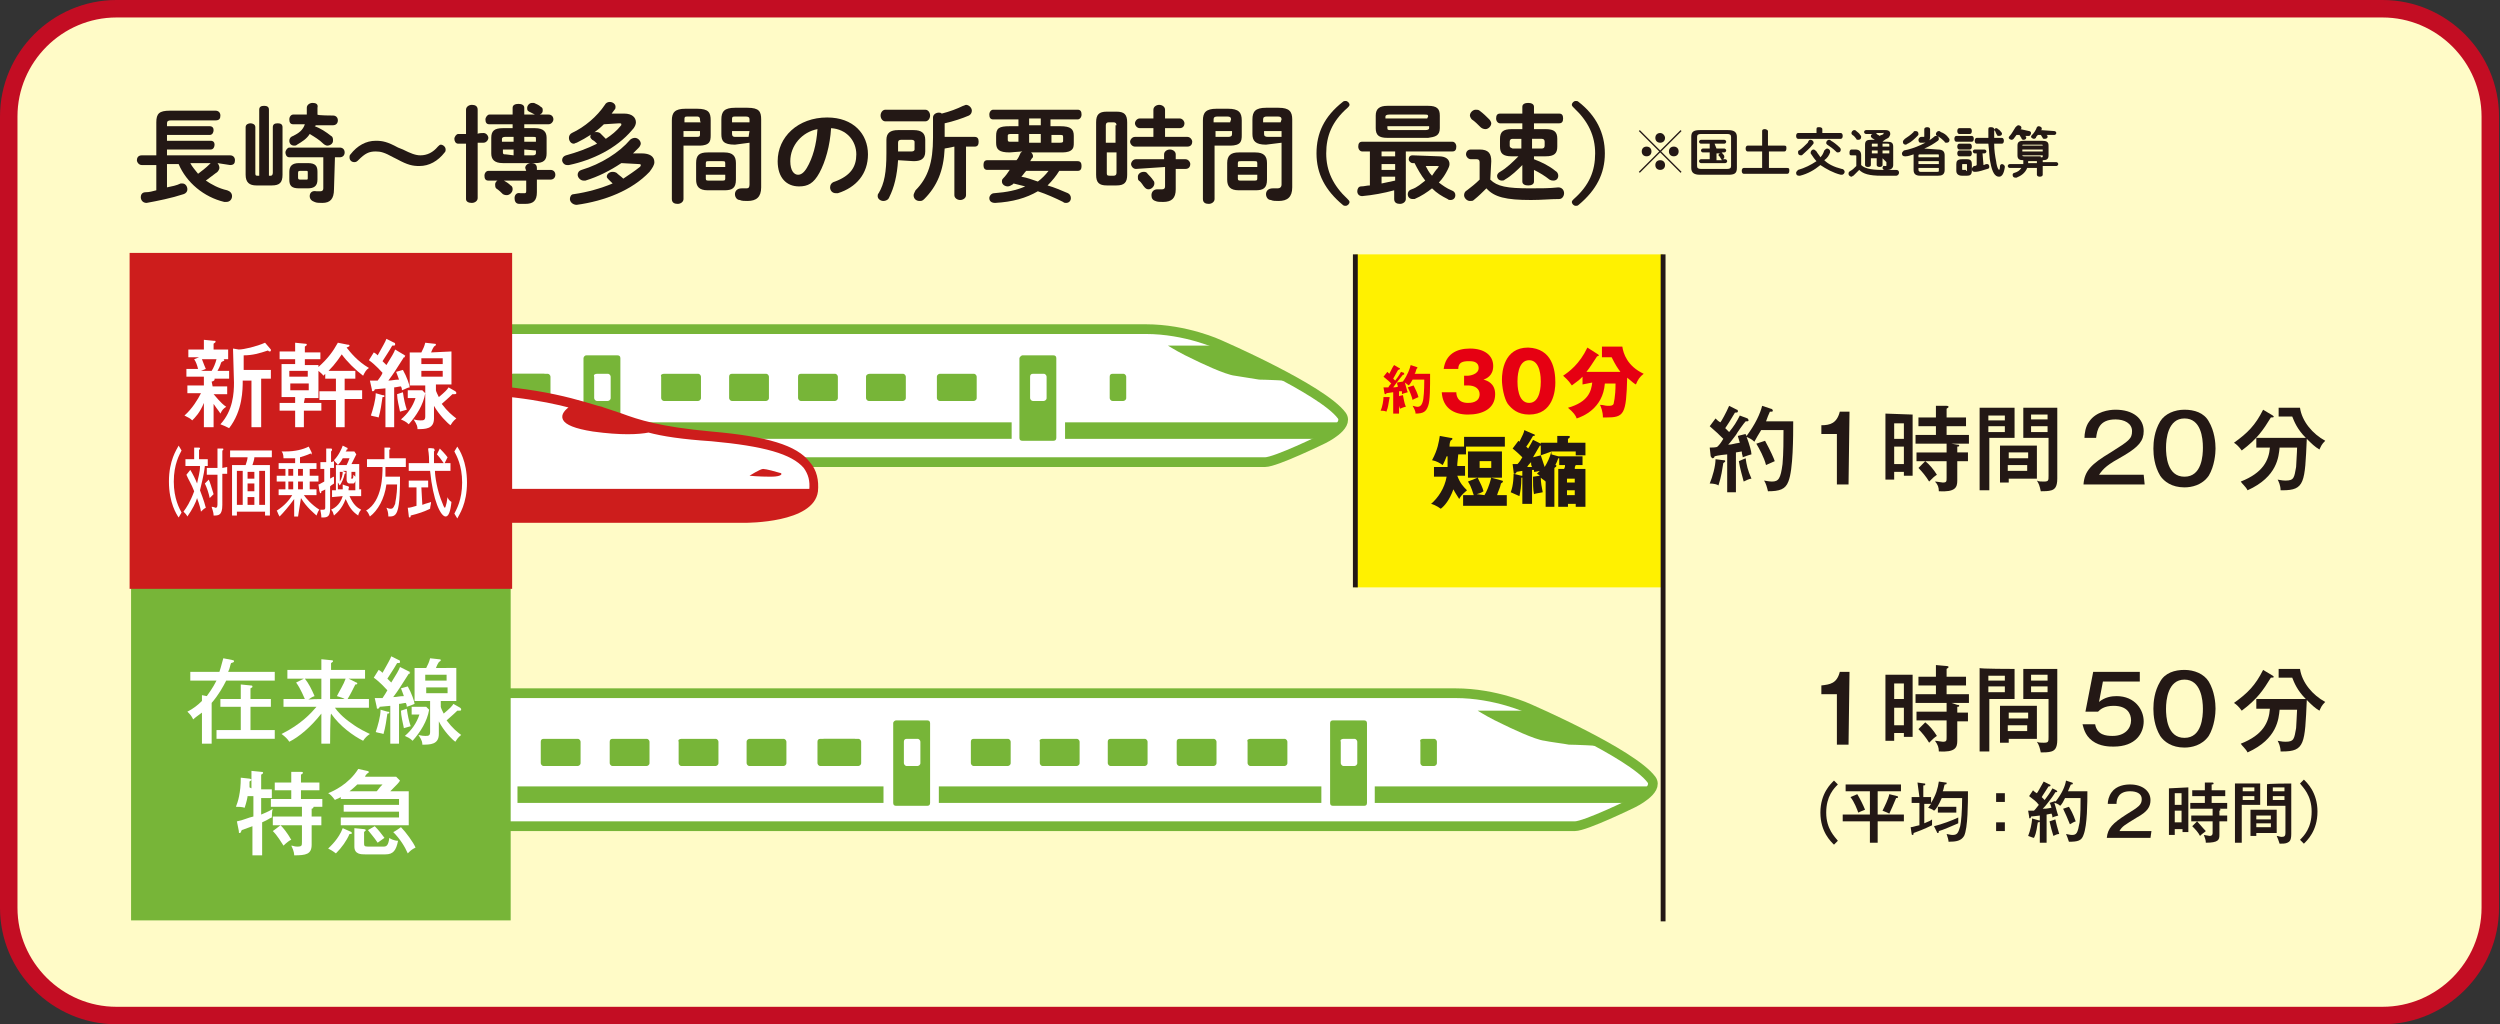 <?xml version="1.0" encoding="utf-8"?>
<!-- Generator: Adobe Illustrator 26.5.0, SVG Export Plug-In . SVG Version: 6.00 Build 0)  -->
<svg version="1.1" id="a" xmlns="http://www.w3.org/2000/svg" xmlns:xlink="http://www.w3.org/1999/xlink" x="0px" y="0px"
	 viewBox="0 0 257.5 105.5" style="enable-background:new 0 0 257.5 105.5;" xml:space="preserve">
<rect x="0" y="0" width="257.5" height="105.5" fill="#333333" stroke="none"/>
<style type="text/css">
	.st0{fill:#FFFBC7;}
	.st1{fill:none;stroke:#C30D23;stroke-width:1.8;stroke-miterlimit:10;}
	.st2{fill:#231815;}
	.st3{fill:#FFFFFF;}
	.st4{fill:none;stroke:#77B538;stroke-miterlimit:10;}
	.st5{fill:#77B538;}
	.st6{clip-path:url(#SVGID_00000149365855924684768660000007218746263671936681_);}
	.st7{fill:#FFF100;}
	.st8{fill:none;stroke:#231815;stroke-width:0.5;stroke-miterlimit:10;}
	.st9{fill:#E60012;}
	.st10{clip-path:url(#SVGID_00000149373223628310509390000012906187006297127608_);}
	.st11{fill:#CD1D1C;}
	.st12{fill:#CD1D1C;stroke:#CD1D1C;stroke-width:0.3;stroke-miterlimit:10;}
</style>
<g>
	<path class="st0" d="M12,0.9h233.4c6.1,0,11.1,5,11.1,11.1v81.5c0,6.1-5,11.1-11.1,11.1H12c-6.1,0-11.1-5-11.1-11.1V12
		C0.9,5.9,5.9,0.9,12,0.9z"/>
	<path class="st1" d="M12,0.9h233.4c6.1,0,11.1,5,11.1,11.1v81.5c0,6.1-5,11.1-11.1,11.1H12c-6.1,0-11.1-5-11.1-11.1V12
		C0.9,5.9,5.9,0.9,12,0.9z"/>
	<g>
		<path class="st2" d="M177.5,47.4c0.1,0,0.2,0,0.2,0.1s-0.1,0.1-0.2,0.2c-0.1,0.6-0.2,1.4-0.5,2.3c-0.1-0.1-0.5-0.2-0.9-0.2
			c0.3-0.7,0.6-1.8,0.6-2.5L177.5,47.4L177.5,47.4z M180,43.1c0,0,0.1,0.1,0.1,0.2c0,0.1-0.1,0.1-0.3,0.1c-0.2,0.2-0.9,1.2-1,1.4
			c-0.4,0.5-0.5,0.7-0.8,1c0.4,0,0.5-0.1,1.2-0.2c-0.1-0.4-0.2-0.6-0.2-0.7l0.8-0.2c0,0,0,0.1,0.1,0.2c0.9-1.2,1.4-2.3,1.6-3.1
			l0.9,0.3c0.1,0,0.2,0.1,0.2,0.2s-0.1,0.1-0.1,0.1c-0.1,0-0.1,0-0.2,0c-0.1,0.2-0.3,0.7-0.4,1h2.8c0,1.5,0,5-0.5,6.2
			c-0.3,0.8-0.9,1-2.1,1c-0.1-0.4-0.2-0.8-0.4-1.1c0.1,0,0.5,0.1,0.8,0.1c0.7,0,0.9-0.3,1.1-1.8c0.1-1.1,0.1-2.6,0.1-3.5h-2.3
			c-0.3,0.5-0.5,0.8-0.7,1.2c-0.3-0.3-0.6-0.4-0.8-0.5c0.3,0.8,0.5,1.5,0.5,1.8c-0.4,0.1-0.6,0.2-0.9,0.3c0-0.2-0.1-0.3-0.1-0.6
			l-0.6,0.1v4.1h-0.9v-3.9c-0.1,0-1,0.1-1.3,0.2c0,0.1-0.1,0.2-0.2,0.2c-0.1,0-0.1-0.1-0.2-0.2l-0.1-0.9c0.2,0,0.7,0,0.8-0.1
			c0.2-0.2,0.3-0.3,0.6-0.8c-0.5-0.5-0.7-0.7-1.4-1.3l0.6-0.8c0.2,0.2,0.3,0.3,0.5,0.4c0.1-0.1,0.6-1,0.9-1.7l0.8,0.4
			c0.1,0,0.1,0.1,0.1,0.2c0,0.1-0.2,0.1-0.3,0.1c-0.4,0.7-0.8,1.3-1,1.6c0.2,0.2,0.3,0.3,0.4,0.4c0.5-0.6,0.8-1.1,1.1-1.7L180,43.1
			L180,43.1z M179.8,47.2c0.1,0.7,0.2,1.2,0.6,2.1c-0.2,0-0.6,0.2-0.8,0.3c-0.1-0.4-0.4-1.4-0.5-2.1L179.8,47.2L179.8,47.2z
			 M181.8,45.4c0.6,1.1,0.9,1.8,1,2.1c-0.4,0.2-0.5,0.2-0.9,0.4c-0.2-0.8-0.7-1.7-1-2.2L181.8,45.4z"/>
		<path class="st2" d="M190.4,49.9h-1.2v-5.2h-1.6v-0.9c0.9,0,1.6-0.2,1.9-1.4h1L190.4,49.9L190.4,49.9z"/>
		<path class="st2" d="M197,42.7V49h-0.9v-0.4h-1v0.8h-0.9v-6.8L197,42.7L197,42.7z M196.1,45.2v-1.6h-1v1.6H196.1z M195.1,46v1.8h1
			V46H195.1z M201.6,45.8c0.1,0,0.2,0,0.2,0.1s-0.1,0.1-0.2,0.1v0.6h1.1v0.9h-1.1v2c0,0.7-0.2,1.2-1.9,1.1c0-0.4-0.1-0.7-0.4-1
			c0.2,0,0.7,0.1,0.8,0.1c0.4,0,0.4-0.1,0.4-0.5v-1.7h-3.1v-0.9h3.1v-0.9h-3.2v-0.9h2.1v-0.9h-1.8V43h1.8v-1.2h1.1
			c0,0,0.2,0,0.2,0.1s-0.1,0.1-0.2,0.2V43h2v0.9h-2v0.9h2.3v0.9H201L201.6,45.8L201.6,45.8z M198.3,47.5c0.4,0.3,0.9,0.9,1.2,1.4
			c-0.3,0.2-0.4,0.3-0.8,0.7c-0.3-0.5-0.7-1-1.1-1.4L198.3,47.5L198.3,47.5z"/>
		<path class="st2" d="M207.5,42v3.1h-2.6v5.4h-1V42H207.5z M206.5,43.3v-0.5h-1.7v0.5H206.5z M204.8,43.9v0.6h1.7v-0.6H204.8z
			 M209.8,49.3h-2.9v0.4H206v-3.8h3.8L209.8,49.3L209.8,49.3z M208.9,47.2v-0.6h-2v0.6H208.9z M206.8,47.9v0.6h2v-0.6H206.8z
			 M211.9,42v7.3c0,0.9-0.3,1.1-0.6,1.2c-0.3,0.1-0.8,0.1-1.1,0.1c-0.1-0.5-0.2-0.8-0.4-1.1c0.2,0.1,0.4,0.1,0.7,0.1
			c0.5,0,0.5-0.1,0.5-0.6v-3.9h-2.6V42H211.9L211.9,42z M210.9,43.2v-0.5h-1.7v0.5H210.9z M209.2,43.9v0.6h1.7v-0.6H209.2z"/>
		<path class="st2" d="M220.9,49.9h-6.3c0.1-1.4,0.8-2.1,2.8-3.3c1.9-1.2,2.2-1.4,2.2-2.2s-0.8-1.2-1.7-1.2c-1.7,0-1.9,1.1-2,1.9
			h-1.2c0-0.4,0.1-1.2,0.5-1.7c0.7-1,2-1.2,2.7-1.2c1.8,0,2.9,0.9,2.9,2.2c0,1-0.5,1.6-2,2.5c-1.8,1-2.1,1.3-2.6,2h4.6L220.9,49.9
			L220.9,49.9z"/>
		<path class="st2" d="M227.5,43.4c0.6,1,0.7,2.2,0.7,2.8c0,0.5-0.1,1.8-0.7,2.8c-0.7,1-1.8,1.2-2.5,1.2c-1.3,0-2.1-0.6-2.5-1.2
			c-0.6-1-0.7-2.1-0.7-2.8s0.1-1.8,0.7-2.8c0.5-0.8,1.5-1.2,2.5-1.2S227,42.5,227.5,43.4z M223.1,46.1c0,0.8,0.1,3,1.9,3
			s1.9-2.2,1.9-3c0-1-0.2-3-1.9-3S223.1,45.2,223.1,46.1z"/>
		<path class="st2" d="M234.1,42.8l0.1,0.1c0,0.1-0.1,0.1-0.3,0.1c-0.8,1.3-1.4,2.2-3,3.4c-0.3-0.4-0.5-0.6-0.8-0.8
			c1.4-1,2.2-1.8,3-3.4L234.1,42.8L234.1,42.8z M232.4,46.1v-1h5.1c-0.9-0.9-1.2-1.7-1.4-2.2h-1.4V42h2.2c0.2,1.4,1.3,2.7,2.6,3.4
			c-0.4,0.4-0.4,0.5-0.6,0.9c-0.5-0.3-0.8-0.6-1.3-1.1c-0.2,4.5-0.2,5.3-2.5,5.3c-0.1,0-0.2,0-0.2,0c0-0.5-0.2-0.9-0.3-1.1
			c0.1,0,0.4,0.1,0.8,0.1c0.9,0,0.9-0.3,1.1-1.4c0-0.3,0.1-1.5,0.1-2h-1.8c-0.1,0.9-0.2,3-3.3,4.4c-0.2-0.4-0.6-0.7-0.7-0.9
			c2.3-0.9,2.9-2.2,3-3.5H232.4L232.4,46.1z"/>
	</g>
	<g>
		<path class="st2" d="M190.4,76.7h-1.2v-5.2h-1.6v-0.9c0.9-0.1,1.6-0.2,1.9-1.4h1L190.4,76.7L190.4,76.7z"/>
		<path class="st2" d="M197,69.5v6.4h-0.9v-0.4h-1v0.8h-0.9v-6.8H197L197,69.5z M196.1,72v-1.6h-1V72H196.1z M195.1,72.9v1.8h1v-1.8
			H195.1z M201.6,72.6c0.1,0,0.2,0,0.2,0.1s-0.1,0.1-0.2,0.1v0.6h1.1v0.9h-1.1v2c0,0.7-0.2,1.2-1.9,1.1c0-0.4-0.1-0.7-0.4-1.1
			c0.2,0,0.7,0.1,0.8,0.1c0.4,0,0.4-0.1,0.4-0.5v-1.7h-3.1v-0.9h3.1v-0.9h-3.2v-0.9h2.1v-0.9h-1.8v-0.9h1.8v-1.2l1.1,0.1
			c0,0,0.2,0,0.2,0.1s-0.1,0.1-0.2,0.2v0.8h2v0.9h-2v0.9h2.3v0.9H201L201.6,72.6L201.6,72.6z M198.3,74.4c0.4,0.3,0.9,0.9,1.2,1.4
			c-0.3,0.2-0.4,0.3-0.8,0.7c-0.3-0.5-0.7-1-1.1-1.4L198.3,74.4L198.3,74.4z"/>
		<path class="st2" d="M207.5,68.9V72h-2.6v5.4h-1v-8.6C203.8,68.9,207.5,68.9,207.5,68.9z M206.5,70.1v-0.5h-1.7v0.5H206.5z
			 M204.8,70.7v0.6h1.7v-0.6H204.8z M209.8,76.1h-2.9v0.4H206v-3.8h3.8L209.8,76.1L209.8,76.1z M208.9,74v-0.6h-2V74H208.9z
			 M206.8,74.7v0.6h2v-0.6H206.8z M211.9,68.9v7.3c0,0.9-0.3,1.1-0.6,1.2s-0.8,0.1-1.1,0.1c-0.1-0.5-0.2-0.8-0.4-1.1
			c0.2,0.1,0.4,0.1,0.7,0.1c0.5,0,0.5-0.1,0.5-0.6V72h-2.6v-3.1H211.9L211.9,68.9z M210.9,70.1v-0.6h-1.7v0.6H210.9z M209.2,70.7
			v0.6h1.7v-0.6H209.2z"/>
		<path class="st2" d="M220.4,70.2h-3.8l-0.4,2.1c0.6-0.5,1.3-0.6,1.8-0.6c1.9,0,2.8,1.4,2.8,2.6s-0.8,2.6-3.1,2.6
			c-0.4,0-1.4,0-2.2-0.6s-0.9-1.4-1-1.7h1.3c0.2,1.1,1.1,1.2,1.8,1.2c1.3,0,1.9-0.8,1.9-1.6c0-0.7-0.4-1.5-1.8-1.5
			c-1,0-1.4,0.4-1.6,0.6h-1.3l0.8-4.1h4.8V70.2L220.4,70.2z"/>
		<path class="st2" d="M227.5,70.2c0.6,1,0.7,2.2,0.7,2.8c0,0.5-0.1,1.8-0.7,2.8c-0.7,1-1.8,1.2-2.5,1.2c-1.3,0-2.1-0.6-2.5-1.2
			c-0.6-1-0.7-2.1-0.7-2.8c0-0.7,0.1-1.8,0.7-2.8C223,69.3,224,69,225,69S227,69.4,227.5,70.2z M223.1,73c0,0.8,0.1,3,1.9,3
			s1.9-2.2,1.9-3c0-0.9-0.2-3-1.9-3S223.1,72.1,223.1,73z"/>
		<path class="st2" d="M234.1,69.6l0.1,0.1c0,0.1-0.1,0.1-0.3,0.1c-0.8,1.3-1.4,2.2-3,3.4c-0.3-0.4-0.5-0.6-0.8-0.8
			c1.4-1,2.2-1.8,3-3.4L234.1,69.6L234.1,69.6z M232.4,73v-1h5.1c-0.9-0.9-1.2-1.7-1.4-2.2h-1.4v-0.9h2.2c0.2,1.4,1.3,2.7,2.6,3.4
			c-0.4,0.4-0.4,0.5-0.6,0.9c-0.5-0.3-0.8-0.6-1.3-1.1c-0.2,4.5-0.2,5.3-2.5,5.3c-0.1,0-0.2,0-0.2,0c0-0.5-0.2-0.9-0.3-1.1
			c0.1,0,0.4,0.1,0.8,0.1c0.9,0,0.9-0.3,1.1-1.4c0-0.3,0.1-1.5,0.1-1.9h-1.8c-0.1,0.9-0.2,3-3.3,4.4c-0.2-0.4-0.6-0.7-0.7-0.9
			c2.3-0.9,2.9-2.2,3-3.6L232.4,73L232.4,73z"/>
	</g>
	<g>
		<path class="st2" d="M189.3,80.8c-0.4,0.4-1.2,1.2-1.2,2.9s0.9,2.5,1.2,2.9l-0.4,0.4c-0.3-0.3-1.4-1.3-1.4-3.3s1.1-3,1.4-3.3
			L189.3,80.8L189.3,80.8z"/>
		<path class="st2" d="M193.4,83.9h2.7v0.7h-2.7v2.2h-0.8v-2.2h-2.8v-0.7h2.8v-2.4h-2.5v-0.7h5.7v0.7h-2.4V83.9L193.4,83.9z
			 M191.3,81.8c0.3,0.5,0.6,1.1,0.8,1.6c-0.2,0.1-0.3,0.1-0.7,0.3c-0.1-0.3-0.4-1.1-0.8-1.6L191.3,81.8L191.3,81.8z M195.4,82
			c0.1,0,0.1,0.1,0.1,0.1c0,0.1-0.1,0.1-0.2,0.1c-0.3,0.7-0.5,1.2-0.7,1.6c-0.2-0.1-0.2-0.1-0.7-0.3c0.2-0.4,0.6-1.2,0.7-1.7
			L195.4,82L195.4,82z"/>
		<path class="st2" d="M197.5,80.6l0.7,0.1c0.1,0,0.1,0,0.1,0.1s-0.1,0.1-0.2,0.1v1.2h0.8v0.6c0.5-0.8,0.7-1.5,0.8-2.2l0.7,0.1
			c0.1,0,0.1,0,0.1,0.1s-0.1,0.1-0.2,0.1c-0.1,0.3-0.1,0.5-0.2,0.7h2.6c0,1.1,0,3.8-0.4,4.6c-0.3,0.5-0.8,0.6-1.6,0.6
			c0-0.2-0.1-0.5-0.2-0.8c0.1,0,0.4,0.1,0.6,0.1c0.5,0,0.6-0.2,0.8-0.9c0.1-0.4,0.2-1.6,0.2-2.9H200c-0.3,0.7-0.6,1.2-0.8,1.3
			c-0.1-0.1-0.3-0.2-0.6-0.3c0.1-0.1,0.2-0.3,0.3-0.4h-0.7v2c0.5-0.2,0.7-0.3,0.8-0.4c0,0.1,0,0.2,0,0.3c0,0.1,0,0.2,0,0.3
			c-0.8,0.4-1.6,0.7-1.9,0.8c0,0.1,0,0.2-0.1,0.2s-0.1-0.1-0.1-0.1l-0.1-0.7c0.2,0,0.4-0.1,0.9-0.2v-2.3h-0.8v-0.6h0.8L197.5,80.6
			L197.5,80.6z M199.2,85.1c0.8-0.2,1.9-0.6,2.5-0.9c0,0.1,0,0.5,0,0.6c-0.7,0.3-1.6,0.7-2,0.8c0,0.1,0,0.2-0.1,0.2
			s-0.1-0.1-0.1-0.1L199.2,85.1L199.2,85.1z M201.5,83.7h-1.9v-0.6h1.9V83.7z"/>
		<path class="st2" d="M206.5,82.6h-0.9v-0.9h0.9V82.6z M206.5,85.6h-0.9v-0.9h0.9V85.6z"/>
		<path class="st2" d="M210,84.5c0.1,0,0.1,0,0.1,0.1s-0.1,0.1-0.2,0.1c-0.1,0.4-0.1,1-0.4,1.6c-0.1,0-0.3-0.1-0.6-0.2
			c0.2-0.5,0.4-1.3,0.4-1.8L210,84.5L210,84.5z M211.8,81.4l0.1,0.1c0,0.1-0.1,0.1-0.2,0.1c-0.1,0.2-0.6,0.9-0.7,1
			c-0.3,0.4-0.4,0.5-0.6,0.7c0.3,0,0.4,0,0.9-0.1c-0.1-0.3-0.1-0.4-0.2-0.5l0.6-0.2v0.1c0.7-0.9,1-1.6,1.1-2.2l0.6,0.2
			c0.1,0,0.1,0.1,0.1,0.1s0,0.1-0.1,0.1h-0.1c-0.1,0.2-0.2,0.5-0.3,0.7h2c0,1.1,0,3.5-0.4,4.5c-0.2,0.6-0.6,0.7-1.5,0.7
			c-0.1-0.3-0.2-0.6-0.3-0.8c0.1,0,0.4,0.1,0.6,0.1c0.5,0,0.6-0.2,0.8-1.3c0.1-0.8,0.1-1.8,0.1-2.5h-1.6c-0.2,0.4-0.3,0.6-0.5,0.8
			c-0.2-0.2-0.5-0.3-0.6-0.3c0.2,0.6,0.3,1.1,0.4,1.3c-0.3,0.1-0.4,0.1-0.6,0.2c0-0.1,0-0.2-0.1-0.4l-0.5,0.1v2.9h-0.7V84
			c-0.1,0-0.7,0.1-0.9,0.1c0,0.1-0.1,0.2-0.1,0.2c-0.1,0-0.1-0.1-0.1-0.2l-0.1-0.6c0.1,0,0.5,0,0.6,0c0.1-0.1,0.2-0.2,0.5-0.6
			c-0.3-0.4-0.5-0.5-1-0.9l0.4-0.6c0.1,0.1,0.2,0.2,0.4,0.3c0.1-0.1,0.4-0.7,0.7-1.2l0.6,0.3c0.1,0,0.1,0.1,0.1,0.1
			c0,0.1-0.1,0.1-0.2,0.1c-0.3,0.5-0.6,0.9-0.7,1.1c0.2,0.2,0.2,0.2,0.3,0.3c0.3-0.4,0.6-0.8,0.8-1.2L211.8,81.4L211.8,81.4z
			 M211.7,84.4c0.1,0.5,0.2,0.8,0.4,1.5c-0.2,0-0.4,0.1-0.6,0.2c-0.1-0.3-0.3-1-0.4-1.5L211.7,84.4z M213.1,83.1
			c0.5,0.8,0.6,1.3,0.7,1.5c-0.3,0.1-0.4,0.2-0.6,0.3c-0.2-0.5-0.5-1.2-0.7-1.6L213.1,83.1z"/>
		<path class="st2" d="M221.5,86.3H217c0.1-1,0.6-1.5,2-2.4c1.3-0.8,1.6-1,1.6-1.6s-0.6-0.8-1.2-0.8c-1.2,0-1.4,0.8-1.4,1.3h-0.9
			c0-0.3,0.1-0.8,0.4-1.2c0.5-0.7,1.4-0.8,1.9-0.8c1.3,0,2.1,0.7,2.1,1.6c0,0.7-0.3,1.2-1.4,1.8c-1.3,0.8-1.5,0.9-1.8,1.4h3.3
			L221.5,86.3L221.5,86.3z"/>
		<path class="st2" d="M225.4,81.1v4.6h-0.6v-0.3H224V86h-0.6v-4.8L225.4,81.1L225.4,81.1z M224.7,82.9v-1.2H224v1.2H224.7z
			 M224,83.5v1.2h0.7v-1.2H224z M228.6,83.3c0,0,0.1,0,0.1,0.1s-0.1,0.1-0.1,0.1V84h0.8v0.6h-0.8V86c0,0.5-0.1,0.8-1.4,0.8
			c0-0.3-0.1-0.5-0.2-0.8c0.1,0,0.5,0.1,0.6,0.1c0.2,0,0.3-0.1,0.3-0.3v-1.2h-2.2V84h2.2v-0.7h-2.3v-0.6h1.5V82h-1.3v-0.6h1.3v-0.8
			h0.8c0,0,0.1,0,0.1,0.1s-0.1,0.1-0.2,0.1v0.6h1.4V82h-1.4v0.7h1.6v0.6h-1.2L228.6,83.3L228.6,83.3z M226.3,84.6
			c0.2,0.2,0.6,0.7,0.9,1c-0.2,0.2-0.3,0.2-0.6,0.5c-0.2-0.4-0.5-0.7-0.8-1L226.3,84.6L226.3,84.6z"/>
		<path class="st2" d="M232.8,80.7v2.2h-1.9v3.9h-0.7v-6.1H232.8z M232.2,81.5v-0.4H231v0.4H232.2z M231,82v0.4h1.2V82H231z
			 M234.5,85.8h-2.1v0.3h-0.6v-2.7h2.7L234.5,85.8L234.5,85.8z M233.9,84.4V84h-1.5v0.4H233.9z M232.4,84.8v0.4h1.5v-0.4H232.4z
			 M236,80.7v5.2c0,0.7-0.2,0.8-0.4,0.9s-0.5,0.1-0.8,0.1c-0.1-0.3-0.2-0.6-0.3-0.8c0.2,0,0.3,0.1,0.5,0.1c0.3,0,0.4-0.1,0.4-0.4V83
			h-1.9v-2.2C233.4,80.7,236,80.7,236,80.7z M235.3,81.5v-0.4h-1.2v0.4H235.3z M234.1,82v0.4h1.2V82H234.1z"/>
		<path class="st2" d="M236.9,86.5c0.4-0.4,1.2-1.2,1.2-2.9s-0.9-2.5-1.2-2.9l0.4-0.4c0.3,0.3,1.4,1.3,1.4,3.3s-1.1,3-1.4,3.3
			L236.9,86.5L236.9,86.5z"/>
	</g>
	<g>
		<path class="st2" d="M22.4,16.8c0.1,0.1,0.2,0.3,0.2,0.5c0,0.1-0.1,0.3-0.2,0.4c-0.4,0.3-0.8,0.6-1.2,0.9c0.6,0.4,1.3,0.8,2.2,1
			c0.3,0.1,0.5,0.3,0.5,0.6c0,0.3-0.2,0.6-0.6,0.6c-0.1,0-0.1,0-0.2,0c-2.1-0.5-3.9-2-4.7-3.9h-1.2v2.4c0.5-0.1,1-0.2,1.4-0.4
			c0.1,0,0.1,0,0.2,0c0.3,0,0.5,0.3,0.5,0.6c0,0.2-0.1,0.4-0.4,0.5c-1.2,0.4-2.7,0.7-3.8,0.9c-0.4,0-0.6-0.3-0.6-0.6
			c0-0.2,0.1-0.5,0.5-0.5s0.7-0.1,1.1-0.2V17h-1.5c-0.3,0-0.5-0.3-0.5-0.5s0.1-0.5,0.5-0.5h1.5v-3.4c0-0.9,0.3-1.2,1.4-1.2h4.7
			c0.3,0,0.5,0.2,0.5,0.5s-0.1,0.5-0.5,0.5h-4.6c-0.3,0-0.4,0.1-0.4,0.3V13h4.4c0.3,0,0.4,0.2,0.4,0.4s-0.1,0.5-0.4,0.5h-4.4v0.6
			h4.5c0.3,0,0.4,0.2,0.4,0.4s-0.1,0.5-0.4,0.5h-4.5V16h6.5c0.3,0,0.5,0.2,0.5,0.5S24.1,17,23.7,17L22.4,16.8L22.4,16.8z M19.6,16.8
			c0.2,0.4,0.5,0.7,0.8,1.1c0.4-0.3,0.8-0.6,1.2-1l0.1-0.1H19.6z"/>
		<path class="st2" d="M26.7,11.3c0-0.3,0.2-0.4,0.5-0.4s0.5,0.1,0.5,0.4v6.8h0.2c0.1,0,0.2-0.1,0.2-0.3v-4.7c0-0.3,0.2-0.4,0.5-0.4
			s0.5,0.1,0.5,0.4V18c0,0.8-0.3,1.1-1.1,1.1h-1.6c-0.7,0-1.1-0.3-1.1-1.1v-4.9c0-0.3,0.3-0.4,0.5-0.4s0.5,0.1,0.5,0.4v4.7
			c0,0.2,0,0.3,0.2,0.3h0.2L26.7,11.3L26.7,11.3z M34.4,19.5c0,1-0.4,1.4-1.2,1.4c-0.3,0-0.6,0-0.8-0.1c-0.3-0.1-0.5-0.3-0.5-0.6
			c0-0.3,0.2-0.6,0.7-0.5c0.2,0,0.3,0,0.4,0c0.2,0,0.3-0.1,0.3-0.3v-3.2h-3.5c-0.3,0-0.4-0.3-0.4-0.5s0.2-0.5,0.4-0.5H35
			c0.3,0,0.5,0.2,0.5,0.5s-0.2,0.5-0.5,0.5h-0.5L34.4,19.5L34.4,19.5z M34.3,11.9c0.3,0,0.5,0.2,0.5,0.5s-0.2,0.5-0.5,0.5h-1.8
			c0,0.1,0,0.1-0.1,0.1c0.6,0.2,1.2,0.6,1.7,1c0.2,0.1,0.2,0.3,0.2,0.5c0,0.3-0.3,0.5-0.6,0.5c-0.1,0-0.3-0.1-0.4-0.2
			c-0.4-0.4-0.9-0.7-1.4-1c-0.3,0.5-0.8,0.8-1.3,1.1C30.5,15,30.4,15,30.3,15c-0.3,0-0.5-0.2-0.5-0.5c0-0.2,0.1-0.4,0.4-0.5
			c0.6-0.3,1-0.6,1.2-1.2h-1.2c-0.3,0-0.4-0.2-0.4-0.5s0.2-0.5,0.4-0.5h1.4c0-0.2,0-0.4,0-0.7s0.3-0.5,0.6-0.5
			c0.3,0,0.6,0.1,0.5,0.5c0,0.2,0,0.5,0,0.7C32.7,11.9,34.3,11.9,34.3,11.9z M30.8,19.4c-0.8,0-1-0.3-1-0.9v-0.8
			c0-0.6,0.3-0.9,1-0.9h0.9c0.8,0,1,0.3,1,0.9v0.8c0,0.7-0.4,0.9-1,0.9H30.8z M31.5,18.5c0.2,0,0.2,0,0.2-0.2v-0.5
			c0-0.2,0-0.2-0.2-0.2H31c-0.2,0-0.3,0-0.3,0.2v0.5c0,0.2,0.1,0.2,0.3,0.2H31.5z"/>
		<path class="st2" d="M40.5,16.2c-0.9-0.5-1.3-0.6-1.8-0.6c-0.7,0-1.1,0.2-1.8,0.9c-0.1,0.1-0.2,0.2-0.4,0.2
			c-0.3,0-0.5-0.2-0.5-0.5c0-0.1,0-0.2,0.1-0.3c0.7-0.9,1.6-1.4,2.6-1.4c0.7,0,1.2,0.1,2.3,0.7l0.5,0.2c0.8,0.4,1.3,0.6,1.8,0.6
			c0.7,0,1.3-0.3,1.8-0.9c0.1-0.1,0.2-0.2,0.3-0.2c0.2,0,0.5,0.2,0.5,0.5c0,0.1,0,0.2-0.1,0.3c-0.7,0.9-1.6,1.4-2.6,1.4
			c-0.7,0-1.2-0.1-2.3-0.7L40.5,16.2L40.5,16.2z"/>
		<path class="st2" d="M49.8,13.7c0.3,0,0.5,0.3,0.5,0.5s-0.2,0.5-0.5,0.5h-0.6v5.7c0,0.3-0.3,0.5-0.6,0.5S48,20.8,48,20.5v-5.7
			h-0.8c-0.3,0-0.4-0.3-0.4-0.5s0.2-0.5,0.4-0.5H48v-2.5c0-0.3,0.3-0.5,0.6-0.5s0.6,0.1,0.6,0.5v2.5C49.2,13.7,49.8,13.7,49.8,13.7z
			 M54.1,17.3c0-0.3,0.3-0.5,0.6-0.5s0.6,0.1,0.6,0.5v0.2h1.4c0.3,0,0.5,0.2,0.5,0.5s-0.2,0.5-0.5,0.5h-1.4v1.3
			c0,0.9-0.4,1.2-1.2,1.2c-0.2,0-0.4,0-0.6,0c-0.4,0-0.5-0.3-0.5-0.6c0-0.3,0.2-0.6,0.6-0.5c0.2,0,0.3,0,0.4,0c0.1,0,0.2,0,0.2-0.2
			v-1.1h-3.9c-0.3,0-0.4-0.2-0.4-0.5s0.2-0.5,0.4-0.5h3.9L54.1,17.3L54.1,17.3z M55.1,13.2c0.9,0,1.2,0.4,1.2,1v1.6
			c0,0.7-0.3,1-1.2,1h-3.3c-0.9,0-1.2-0.4-1.2-1v-1.6c0-0.7,0.3-1,1.2-1h1v-0.4h-2.4c-0.3,0-0.4-0.2-0.4-0.5c0-0.2,0.2-0.5,0.4-0.5
			h2.4v-0.7c0-0.3,0.3-0.4,0.6-0.4s0.6,0.1,0.6,0.4v0.7h1.2c0,0,0,0-0.1,0c-0.2-0.1-0.4-0.2-0.6-0.3c-0.2-0.1-0.2-0.2-0.2-0.4
			s0.2-0.5,0.5-0.5c0.1,0,0.1,0,0.2,0c0.2,0.1,0.5,0.2,0.7,0.4c0.2,0.1,0.2,0.2,0.2,0.4s-0.1,0.3-0.3,0.4h0.9c0.3,0,0.5,0.2,0.5,0.5
			c0,0.2-0.2,0.5-0.5,0.5H54v0.4L55.1,13.2L55.1,13.2z M52.6,19.1c0.2,0.1,0.2,0.3,0.2,0.4c0,0.3-0.3,0.6-0.6,0.6
			c-0.1,0-0.2,0-0.4-0.1c-0.2-0.2-0.4-0.4-0.7-0.6C51,19.3,51,19.1,51,19c0-0.3,0.3-0.5,0.6-0.5c0.1,0,0.2,0,0.3,0.1
			C52.1,18.7,52.4,18.9,52.6,19.1L52.6,19.1z M52.9,14.6v-0.5H52c-0.2,0-0.3,0.1-0.3,0.2v0.3H52.9z M52.9,16v-0.6h-1.1v0.3
			c0,0.2,0.1,0.2,0.3,0.2L52.9,16L52.9,16z M54,14.6h1.2v-0.3c0-0.2,0-0.2-0.3-0.2H54V14.6z M54,15.4V16h0.9c0.2,0,0.3-0.1,0.3-0.2
			v-0.3L54,15.4L54,15.4z"/>
		<path class="st2" d="M62.2,12.8c-0.8,0.8-1.8,1.4-2.8,1.9c-0.1,0-0.2,0.1-0.3,0.1c-0.3,0-0.5-0.3-0.5-0.6c0-0.2,0.1-0.4,0.3-0.5
			c1.3-0.6,2.6-1.7,3.4-2.9c0.1-0.2,0.3-0.3,0.5-0.3c0.3,0,0.6,0.2,0.6,0.5c0,0.1,0,0.2-0.1,0.3s-0.2,0.3-0.3,0.4h1.3
			c0.8,0,1.2,0.4,1.2,0.9c0,0.2-0.1,0.5-0.4,0.8c-1.6,1.9-4.1,3.1-6.5,3.6c-0.1,0-0.1,0-0.2,0c-0.3,0-0.5-0.3-0.5-0.5
			s0.1-0.4,0.4-0.5c1.1-0.3,2.2-0.7,3.2-1.2c-0.2-0.2-0.3-0.3-0.5-0.4c-0.1-0.1-0.2-0.2-0.2-0.3c0-0.3,0.3-0.5,0.6-0.5
			c0.1,0,0.2,0,0.4,0.1c0.2,0.2,0.4,0.4,0.6,0.6c0.6-0.4,1.1-0.8,1.5-1.3c0.1-0.1,0.1-0.1,0.1-0.2c0-0.1-0.1-0.1-0.2-0.1L62.2,12.8
			L62.2,12.8z M64,16.8c-1.2,0.8-2.4,1.4-3.7,1.8c-0.1,0-0.1,0-0.2,0c-0.3,0-0.6-0.3-0.6-0.6c0-0.2,0.1-0.4,0.4-0.5
			c2-0.6,3.9-1.8,5-3.1c0.1-0.1,0.3-0.2,0.5-0.2c0.3,0,0.6,0.3,0.6,0.6c0,0.1-0.1,0.3-0.2,0.4c-0.2,0.2-0.4,0.4-0.6,0.6h0.9
			c0.8,0,1.3,0.3,1.3,0.9c0,0.3-0.2,0.6-0.5,1c-1.8,1.9-4.6,3-7.5,3.4c-0.4,0-0.7-0.3-0.7-0.6c0-0.2,0.1-0.5,0.4-0.5
			c1.4-0.2,2.8-0.6,4-1.1c-0.1-0.1-0.3-0.3-0.4-0.4c-0.1-0.1-0.2-0.2-0.2-0.3c0-0.3,0.3-0.5,0.6-0.5c0.1,0,0.2,0,0.4,0.1
			c0.2,0.2,0.5,0.4,0.7,0.6c0.6-0.4,1.2-0.8,1.7-1.2C66,17.1,66,17.1,66,17s-0.1-0.1-0.2-0.1L64,16.8L64,16.8z"/>
		<path class="st2" d="M70.4,15v5.5c0,0.3-0.3,0.5-0.6,0.5s-0.6-0.1-0.6-0.5v-8.1c0-0.8,0.3-1.2,1.4-1.2h1.2c1.2,0,1.4,0.4,1.4,1.2
			v1.5c0,0.3,0,0.7-0.3,0.9c-0.3,0.2-0.7,0.2-1,0.2H70.4L70.4,15z M72.1,12.3c0-0.2-0.1-0.3-0.3-0.3h-1c-0.3,0-0.3,0.1-0.3,0.3v0.3
			h1.7C72.1,12.6,72.1,12.3,72.1,12.3z M71.8,14.1c0.3,0,0.3-0.1,0.3-0.3v-0.3h-1.7v0.6C70.4,14.1,71.8,14.1,71.8,14.1z M72.9,19.6
			c-0.9,0-1.2-0.4-1.2-1.1v-1.7c0-0.8,0.3-1.1,1.2-1.1h1.7c0.9,0,1.2,0.4,1.2,1.1v1.7c0,0.9-0.4,1.1-1.2,1.1H72.9z M74.7,16.8
			c0-0.2-0.1-0.2-0.3-0.2H73c-0.2,0-0.3,0-0.3,0.2v0.4h2L74.7,16.8L74.7,16.8z M74.4,18.6c0.2,0,0.3,0,0.3-0.2V18h-2v0.4
			c0,0.2,0.1,0.2,0.3,0.2H74.4L74.4,18.6z M75.7,14.9c-1.2,0-1.4-0.4-1.4-1.1v-1.5c0-0.8,0.3-1.2,1.4-1.2H77c1.2,0,1.4,0.4,1.4,1.2
			v7c0,1-0.5,1.4-1.4,1.4c-0.3,0-0.6,0-0.8-0.1c-0.3,0-0.5-0.3-0.5-0.6c0-0.3,0.2-0.6,0.7-0.6c0.2,0,0.3,0,0.5,0s0.3-0.1,0.3-0.4
			v-4.3L75.7,14.9L75.7,14.9z M77.2,12.3c0-0.2-0.1-0.3-0.4-0.3h-1.1c-0.3,0-0.3,0.1-0.3,0.3v0.3h1.8V12.3z M77.2,13.5h-1.8v0.3
			c0,0.2,0.1,0.3,0.3,0.3h1.4L77.2,13.5L77.2,13.5z"/>
		<path class="st2" d="M80.1,16.6c0-2.5,2.1-4.5,5.1-4.5c2.7,0,4.2,1.7,4.2,3.8c0,2-1.2,3.4-3.1,4c-0.1,0-0.2,0-0.2,0
			c-0.4,0-0.6-0.3-0.6-0.6c0-0.2,0.1-0.5,0.5-0.6c1.6-0.6,2.2-1.5,2.2-2.8c0-1.4-1-2.6-2.6-2.7c-0.1,1.8-0.6,3.5-1.2,4.6
			s-1.2,1.4-2.1,1.4C81,19.2,80.1,18.3,80.1,16.6L80.1,16.6z M81.4,16.6c0,1,0.4,1.4,0.8,1.4c0.3,0,0.6-0.2,0.9-0.7
			c0.6-1,1-2.4,1.1-4C82.6,13.6,81.4,15,81.4,16.6L81.4,16.6z"/>
		<path class="st2" d="M92.5,16.5c-0.1,1.6-0.4,2.8-0.9,3.8c-0.1,0.3-0.4,0.4-0.6,0.4c-0.3,0-0.6-0.2-0.6-0.5c0-0.1,0-0.2,0.1-0.3
			c0.6-1,0.8-2.2,0.8-4.1v-1.4c0-0.7,0.4-1,1.2-1h1.6c0.8,0,1.2,0.3,1.2,1v1.2c0,0.8-0.5,1-1.2,1L92.5,16.5L92.5,16.5z M91.2,12.5
			c-0.3,0-0.5-0.3-0.5-0.6s0.2-0.6,0.5-0.6h4.1c0.3,0,0.5,0.3,0.5,0.6s-0.2,0.6-0.5,0.6H91.2z M93.9,15.6c0.2,0,0.3-0.1,0.3-0.2
			v-0.8c0-0.1-0.1-0.2-0.3-0.2h-1.1c-0.2,0-0.3,0.1-0.3,0.3v0.9H93.9L93.9,15.6z M97.3,15.3c-0.1,2.3-0.8,3.9-2.1,5.2
			c-0.2,0.2-0.3,0.2-0.5,0.2c-0.3,0-0.6-0.2-0.6-0.6c0-0.1,0.1-0.3,0.2-0.5c1.3-1.3,1.8-2.9,1.8-5.4v-2.1c0-0.3,0.3-0.5,0.6-0.5
			c0.1,0,0.2,0,0.3,0.1c0.8-0.2,1.6-0.5,2.2-0.8c0.1,0,0.2-0.1,0.3-0.1c0.3,0,0.6,0.3,0.6,0.6c0,0.2-0.1,0.4-0.3,0.5
			c-0.7,0.3-1.6,0.6-2.5,0.8v1.4h3.1c0.3,0,0.4,0.2,0.4,0.5s-0.1,0.5-0.4,0.5h-0.9v5c0,0.3-0.3,0.5-0.6,0.5s-0.6-0.2-0.6-0.5v-5
			L97.3,15.3L97.3,15.3z"/>
		<path class="st2" d="M104,15.7c-1.1,0-1.4-0.3-1.4-1V14c0-0.8,0.3-1,1.4-1h0.9v-0.7h-2.6c-0.3,0-0.4-0.2-0.4-0.5s0.2-0.5,0.4-0.5
			h8.7c0.3,0,0.4,0.2,0.4,0.5s-0.2,0.5-0.4,0.5h-2.8V13h1c1.1,0,1.4,0.3,1.4,1v0.7c0,0.3,0,0.6-0.3,0.8s-0.7,0.2-1.1,0.2h-3
			c0.1,0.1,0.2,0.2,0.2,0.4c0,0.1,0,0.1-0.1,0.2s-0.1,0.2-0.2,0.3h4.9c0.3,0,0.4,0.2,0.4,0.5s-0.1,0.5-0.4,0.5h-1.9
			c-0.3,0.5-0.7,1-1.2,1.5c0.7,0.2,1.4,0.5,2.1,0.8c0.2,0.1,0.3,0.3,0.3,0.5c0,0.3-0.2,0.5-0.5,0.5c-0.1,0-0.2,0-0.3-0.1
			c-0.8-0.4-1.7-0.8-2.6-1.1c-1.2,0.7-2.6,1.1-4.4,1.2c-0.4,0-0.6-0.2-0.6-0.5c0-0.2,0.2-0.5,0.5-0.5c1.3-0.1,2.3-0.3,3.2-0.7
			c-0.4-0.1-0.8-0.2-1.2-0.3c0,0,0,0-0.1,0.1c-0.2,0.1-0.3,0.2-0.5,0.2c-0.3,0-0.6-0.2-0.6-0.5c0-0.1,0-0.2,0.1-0.3
			c0.3-0.3,0.5-0.6,0.7-0.9h-2.3c-0.3,0-0.4-0.2-0.4-0.5s0.1-0.5,0.4-0.5h3c0.2-0.2,0.3-0.5,0.4-0.7c0-0.1,0.1-0.1,0.2-0.2L104,15.7
			L104,15.7z M104.9,14.7v-0.9h-0.8c-0.3,0-0.3,0.1-0.3,0.2v0.4c0,0.2,0.1,0.2,0.3,0.2h0.8V14.7z M105.7,17.6
			c-0.2,0.2-0.3,0.4-0.5,0.6c0.6,0.1,1.1,0.3,1.7,0.5c0.4-0.3,0.8-0.7,1.1-1.1H105.7z M107.2,12.9v-0.7H106v0.7H107.2z M106,14.7
			h1.2v-0.9H106V14.7z M108.3,14.7h0.9c0.3,0,0.3-0.1,0.3-0.2v-0.4c0-0.2-0.1-0.2-0.3-0.2h-0.9V14.7z"/>
		<path class="st2" d="M114,19.1c-0.8,0-1.1-0.3-1.1-1.1v-5.4c0-0.8,0.3-1.1,1.1-1.1h1c0.8,0,1.1,0.3,1.1,1.1V18
			c0,0.8-0.3,1.1-1.1,1.1H114z M115,12.9c0-0.2-0.1-0.3-0.3-0.3h-0.5c-0.2,0-0.3,0.1-0.3,0.3v1.8h1v-1.8H115z M114.7,18.1
			c0.2,0,0.3-0.1,0.3-0.3v-2.1h-1v2.1c0,0.2,0,0.3,0.3,0.3H114.7z M118.8,13.2h-1.4c-0.3,0-0.5-0.3-0.5-0.5s0.2-0.5,0.5-0.5h1.4
			v-0.9c0-0.3,0.3-0.5,0.6-0.5s0.6,0.2,0.6,0.5v0.9h1.5c0.3,0,0.5,0.3,0.5,0.5s-0.1,0.5-0.5,0.5H120v0.9h2.3c0.3,0,0.5,0.3,0.5,0.5
			s-0.1,0.5-0.5,0.5h-5.4c-0.3,0-0.5-0.3-0.5-0.5s0.2-0.5,0.5-0.5h1.9V13.2L118.8,13.2z M117,17.4c-0.3,0-0.5-0.3-0.5-0.5
			s0.2-0.5,0.5-0.5h2.9v-0.5c0-0.3,0.3-0.5,0.6-0.5s0.6,0.2,0.6,0.5v0.5h1c0.3,0,0.5,0.3,0.5,0.5s-0.1,0.5-0.5,0.5h-1v2.1
			c0,0.9-0.4,1.3-1.3,1.3c-0.3,0-0.6,0-0.8-0.1c-0.3-0.1-0.4-0.3-0.4-0.6c0-0.3,0.2-0.6,0.6-0.6c0.2,0,0.3,0,0.5,0s0.3-0.1,0.3-0.3
			v-2L117,17.4L117,17.4z M118.8,18.6c0.1,0.1,0.1,0.2,0.1,0.3c0,0.3-0.3,0.6-0.6,0.6c-0.2,0-0.3-0.1-0.4-0.2
			c-0.2-0.2-0.3-0.5-0.6-0.7c-0.1-0.1-0.1-0.2-0.1-0.4c0-0.3,0.3-0.5,0.6-0.5c0.1,0,0.3,0,0.4,0.2C118.4,18.1,118.6,18.3,118.8,18.6
			L118.8,18.6z"/>
		<path class="st2" d="M125.1,15v5.5c0,0.3-0.3,0.5-0.6,0.5s-0.6-0.1-0.6-0.5v-8.1c0-0.8,0.3-1.2,1.4-1.2h1.2c1.1,0,1.4,0.4,1.4,1.2
			v1.5c0,0.3,0,0.7-0.3,0.9s-0.7,0.2-1.1,0.2L125.1,15L125.1,15z M126.8,12.3c0-0.2-0.1-0.3-0.4-0.3h-1c-0.3,0-0.4,0.1-0.4,0.3v0.3
			h1.7L126.8,12.3L126.8,12.3z M126.5,14.1c0.3,0,0.4-0.1,0.4-0.3v-0.3h-1.7v0.6H126.5z M127.6,19.6c-0.9,0-1.2-0.4-1.2-1.1v-1.7
			c0-0.8,0.4-1.1,1.2-1.1h1.7c0.9,0,1.2,0.4,1.2,1.1v1.7c0,0.9-0.4,1.1-1.2,1.1H127.6z M129.5,16.8c0-0.2-0.1-0.2-0.3-0.2h-1.4
			c-0.2,0-0.3,0-0.3,0.2v0.4h2V16.8L129.5,16.8z M129.2,18.6c0.2,0,0.3,0,0.3-0.2V18h-2v0.4c0,0.2,0.1,0.2,0.3,0.2H129.2L129.2,18.6
			z M130.4,14.9c-1.1,0-1.4-0.4-1.4-1.1v-1.5c0-0.8,0.3-1.2,1.4-1.2h1.3c1.1,0,1.4,0.4,1.4,1.2v7c0,1-0.5,1.4-1.4,1.4
			c-0.3,0-0.6,0-0.8-0.1c-0.3,0-0.5-0.3-0.5-0.6c0-0.3,0.2-0.6,0.7-0.6c0.2,0,0.3,0,0.5,0s0.4-0.1,0.4-0.4v-4.3L130.4,14.9
			L130.4,14.9z M132,12.3c0-0.2-0.1-0.3-0.4-0.3h-1.1c-0.3,0-0.4,0.1-0.4,0.3v0.3h1.8L132,12.3L132,12.3z M132,13.5h-1.8v0.3
			c0,0.2,0.1,0.3,0.4,0.3h1.4L132,13.5L132,13.5z"/>
		<path class="st2" d="M138.3,10.5c0.1-0.1,0.2-0.1,0.3-0.1c0.2,0,0.4,0.2,0.4,0.4c0,0.1-0.1,0.2-0.2,0.3c-1.6,1.4-2.2,2.9-2.2,4.7
			s0.7,3.3,2.2,4.7c0.1,0.1,0.2,0.2,0.2,0.3c0,0.2-0.2,0.4-0.4,0.4c-0.1,0-0.2,0-0.3-0.1c-1.8-1.5-2.7-3.2-2.7-5.3
			S136.4,12,138.3,10.5z"/>
		<path class="st2" d="M144.8,20.5c0,0.3-0.3,0.5-0.6,0.5s-0.6-0.1-0.6-0.5v-0.9c-1.1,0.3-2.2,0.5-3.3,0.6c-0.3,0-0.5-0.2-0.5-0.5
			c0-0.2,0.1-0.5,0.4-0.5c0.3,0,0.6-0.1,0.9-0.1v-3.5h-0.8c-0.2,0-0.4-0.2-0.4-0.5s0.1-0.5,0.4-0.5h9.3c0.2,0,0.4,0.2,0.4,0.5
			s-0.1,0.5-0.4,0.5h-4.8L144.8,20.5L144.8,20.5z M142.9,14.2c-0.9,0-1.2-0.3-1.2-1v-1.3c0-0.7,0.4-1,1.2-1h4.2c0.9,0,1.2,0.3,1.2,1
			v1.3c0,0.8-0.5,0.9-1.2,1H142.9z M142.3,15.6v0.5h1.4v-0.5H142.3z M142.3,16.9v0.6h1.4v-0.6H142.3z M142.3,18.9
			c0.5-0.1,0.9-0.2,1.4-0.3v-0.4h-1.4V18.9z M147.1,12c0-0.2-0.1-0.2-0.4-0.2h-3.6c-0.3,0-0.4,0.1-0.4,0.2v0.2h4.3L147.1,12
			L147.1,12z M146.8,13.4c0.3,0,0.4-0.1,0.4-0.2V13h-4.3v0.2c0,0.2,0.1,0.2,0.4,0.2H146.8L146.8,13.4z M148.2,16.1
			c0.7,0,1.1,0.3,1.1,0.8c0,0.2-0.1,0.4-0.2,0.6c-0.2,0.4-0.5,0.9-0.9,1.3c0.4,0.3,0.8,0.6,1.3,0.8c0.3,0.1,0.4,0.3,0.4,0.5
			c0,0.3-0.2,0.5-0.5,0.5c-0.1,0-0.2,0-0.3-0.1c-0.6-0.3-1.1-0.6-1.6-1.1c-0.5,0.4-1.1,0.8-1.8,1.1c-0.1,0-0.2,0-0.2,0
			c-0.3,0-0.5-0.2-0.5-0.5c0-0.2,0.1-0.4,0.4-0.5c0.6-0.2,1-0.6,1.4-0.9c-0.4-0.5-0.8-1.2-1.1-1.8h-0.2c-0.2,0-0.4-0.2-0.4-0.4
			s0.1-0.4,0.4-0.4L148.2,16.1L148.2,16.1z M146.8,17c0.2,0.4,0.4,0.8,0.7,1.1c0.2-0.3,0.4-0.6,0.6-0.8c0-0.1,0.1-0.1,0.1-0.1
			c0-0.1-0.1-0.1-0.2-0.1h-1.2V17z"/>
		<path class="st2" d="M153.5,18.5c0.7,0.7,1.7,0.9,4.1,0.9c1.1,0,2,0,2.9-0.1c0.4,0,0.6,0.3,0.6,0.6c0,0.3-0.2,0.6-0.5,0.6
			c-0.9,0-1.8,0.1-2.9,0.1c-2.6,0-3.8-0.3-4.6-1.2c-0.4,0.4-0.8,0.8-1.3,1.2c-0.1,0.1-0.2,0.1-0.4,0.1c-0.3,0-0.6-0.3-0.6-0.6
			c0-0.2,0.1-0.4,0.3-0.5c0.4-0.3,0.9-0.7,1.3-1.1v-1.8c0-0.2-0.1-0.3-0.3-0.3h-0.6c-0.3,0-0.5-0.3-0.5-0.5c0-0.3,0.2-0.5,0.5-0.5
			h0.9c0.9,0,1.2,0.4,1.2,1.2L153.5,18.5L153.5,18.5z M153.4,12.3c0.1,0.1,0.2,0.3,0.2,0.4c0,0.3-0.3,0.6-0.6,0.6
			c-0.2,0-0.4-0.1-0.5-0.2c-0.3-0.3-0.6-0.6-0.9-0.8c-0.1-0.1-0.2-0.3-0.2-0.4c0-0.3,0.3-0.6,0.6-0.6c0.1,0,0.3,0,0.4,0.1
			C152.8,11.7,153.1,12,153.4,12.3L153.4,12.3z M155.7,16.1c-0.9,0-1.2-0.3-1.2-1v-0.8c0-0.7,0.3-1,1.2-1h1.1v-0.6h-2.3
			c-0.2,0-0.4-0.2-0.4-0.5s0.1-0.5,0.4-0.5h2.3V11c0-0.3,0.3-0.4,0.6-0.4s0.6,0.1,0.6,0.4v0.7h2.6c0.3,0,0.4,0.2,0.4,0.5
			s-0.1,0.5-0.4,0.5H158v0.6h1.2c0.9,0,1.2,0.3,1.2,1v0.8c0,0.7-0.3,1-1.2,1H158v0.3c0.8,0.3,1.6,0.7,2.2,1.2
			c0.2,0.1,0.3,0.3,0.3,0.5c0,0.3-0.2,0.5-0.5,0.5c-0.1,0-0.2,0-0.4-0.1c-0.5-0.4-1-0.7-1.6-1v1.2c0,0.3-0.3,0.4-0.6,0.4
			s-0.6-0.1-0.6-0.4v-0.6V17c-0.5,0.5-1.1,1.1-1.8,1.5c-0.1,0.1-0.2,0.1-0.3,0.1c-0.3,0-0.5-0.2-0.5-0.5c0-0.1,0.1-0.3,0.3-0.4
			c0.7-0.4,1.3-1,1.9-1.6H155.7L155.7,16.1z M156.7,15.3v-1h-0.9c-0.2,0-0.3,0.1-0.3,0.3V15c0,0.2,0.1,0.2,0.3,0.3H156.7z
			 M158.8,15.3c0.2,0,0.3-0.1,0.3-0.3v-0.4c0-0.2-0.1-0.3-0.3-0.3h-1v1H158.8z"/>
		<path class="st2" d="M162.6,21.1c-0.1,0.1-0.2,0.1-0.3,0.1c-0.2,0-0.4-0.2-0.4-0.4c0-0.1,0.1-0.2,0.2-0.3c1.6-1.4,2.2-2.9,2.2-4.7
			s-0.7-3.3-2.2-4.7c-0.1-0.1-0.2-0.2-0.2-0.3c0-0.2,0.2-0.4,0.4-0.4c0.1,0,0.2,0,0.3,0.1c1.8,1.4,2.7,3.2,2.7,5.3
			S164.4,19.6,162.6,21.1z"/>
	</g>
	<g>
		<path class="st2" d="M173.2,17.7l-0.1,0.1l-2.1-2.1l-2.1,2.1l-0.1-0.1l2.1-2.1l-2.1-2.1l0.1-0.1l2.1,2.1l2.1-2.1l0.1,0.1l-2.1,2.1
			L173.2,17.7z M170.1,15.6c0,0.3-0.2,0.5-0.5,0.5s-0.5-0.2-0.5-0.5s0.2-0.5,0.5-0.5S170.1,15.3,170.1,15.6z M171.5,14.2
			c0,0.3-0.2,0.5-0.5,0.5s-0.5-0.2-0.5-0.5s0.2-0.5,0.5-0.5S171.5,14,171.5,14.2z M171.5,17c0,0.3-0.2,0.5-0.5,0.5s-0.5-0.2-0.5-0.5
			s0.2-0.5,0.5-0.5S171.5,16.7,171.5,17z M172.9,15.6c0,0.3-0.2,0.5-0.5,0.5s-0.5-0.2-0.5-0.5s0.2-0.5,0.5-0.5
			S172.9,15.3,172.9,15.6z"/>
		<path class="st2" d="M175.1,18c-0.6,0-0.9-0.2-0.9-0.7v-3.2c0-0.5,0.2-0.7,0.9-0.7h2.9c0.6,0,0.9,0.2,0.9,0.7v3.2
			c0,0.6-0.3,0.7-0.9,0.7H175.1z M177.9,17.4c0.3,0,0.4-0.1,0.4-0.3v-3c0-0.2-0.1-0.3-0.4-0.3h-2.7c-0.3,0-0.4,0.1-0.4,0.3v3
			c0,0.2,0.1,0.3,0.4,0.3H177.9z M176.8,15.3h0.8c0.1,0,0.2,0.1,0.2,0.2s-0.1,0.2-0.2,0.2h-0.3c0,0,0.1,0,0.1,0.1
			c0.1,0.1,0.2,0.2,0.2,0.3v0.1c0,0.1-0.1,0.2-0.2,0.2h0.3c0.1,0,0.2,0.1,0.2,0.2s-0.1,0.2-0.2,0.2h-2.5c-0.1,0-0.2-0.1-0.2-0.2
			s0.1-0.2,0.2-0.2h0.9v-0.7h-0.7c-0.1,0-0.2-0.1-0.2-0.2s0.1-0.2,0.2-0.2h0.7v-0.5h-0.9c-0.1,0-0.2-0.1-0.2-0.2s0.1-0.2,0.2-0.2
			h2.4c0.1,0,0.2,0.1,0.2,0.2s-0.1,0.2-0.2,0.2h-1L176.8,15.3L176.8,15.3z M176.8,16.5h0.6c0,0-0.1,0-0.1-0.1
			c-0.1-0.1-0.1-0.2-0.2-0.3L177,16c0-0.1,0.1-0.2,0.2-0.2h-0.4V16.5L176.8,16.5z"/>
		<path class="st2" d="M183.8,15c0.2,0,0.2,0.1,0.2,0.3s-0.1,0.3-0.2,0.3h-1.6v1.7h1.9c0.2,0,0.2,0.1,0.2,0.3s-0.1,0.3-0.2,0.3h-4.5
			c-0.1,0-0.2-0.1-0.2-0.3s0.1-0.3,0.2-0.3h1.9v-1.7H180c-0.1,0-0.2-0.1-0.2-0.3s0.1-0.3,0.2-0.3h1.5v-1.5c0-0.2,0.2-0.2,0.3-0.2
			s0.3,0.1,0.3,0.2V15H183.8L183.8,15z"/>
		<path class="st2" d="M189.7,17.4c0.2,0,0.3,0.2,0.3,0.3c0,0.1-0.1,0.3-0.3,0.3h-0.1c-0.8-0.2-1.5-0.6-2.1-1
			c-0.6,0.5-1.3,0.9-2.1,1.1h-0.1c-0.2,0-0.3-0.1-0.3-0.3c0-0.1,0.1-0.2,0.2-0.3c0.7-0.2,1.3-0.5,1.9-0.9c-0.2-0.2-0.4-0.5-0.6-0.8
			c0-0.1,0-0.1,0-0.1c0-0.1,0.1-0.3,0.3-0.3c0.1,0,0.2,0.1,0.3,0.2c0.1,0.2,0.3,0.4,0.4,0.6c0.2-0.2,0.3-0.4,0.4-0.7
			c0.1-0.1,0.2-0.2,0.3-0.2s0.3,0.1,0.3,0.3v0.1c-0.1,0.3-0.3,0.6-0.6,0.8C188.3,16.9,188.9,17.2,189.7,17.4L189.7,17.4z
			 M187.1,13.3c0-0.2,0.1-0.2,0.3-0.2s0.3,0.1,0.3,0.2v0.4h1.9c0.1,0,0.2,0.1,0.2,0.3s-0.1,0.3-0.2,0.3h-4.4c-0.1,0-0.2-0.1-0.2-0.3
			s0.1-0.3,0.2-0.3h1.9V13.3L187.1,13.3z M186.5,14.4c0.1,0,0.3,0.1,0.3,0.3c0,0.1,0,0.1-0.1,0.2c-0.3,0.4-0.7,0.7-1,1
			c-0.1,0.1-0.1,0.1-0.2,0.1c-0.2,0-0.3-0.1-0.3-0.3c0-0.1,0-0.2,0.1-0.2c0.3-0.2,0.6-0.5,0.9-0.8C186.3,14.4,186.4,14.4,186.5,14.4
			L186.5,14.4z M189.5,15.2c0.1,0.1,0.1,0.2,0.1,0.2c0,0.2-0.1,0.3-0.3,0.3c-0.1,0-0.1,0-0.2-0.1c-0.3-0.3-0.6-0.5-0.9-0.7
			c-0.1-0.1-0.1-0.1-0.1-0.2c0-0.1,0.1-0.3,0.3-0.3c0.1,0,0.1,0,0.2,0.1C188.8,14.6,189.2,14.9,189.5,15.2L189.5,15.2z"/>
		<path class="st2" d="M191.7,17c0.3,0.3,0.9,0.5,2.1,0.5c0.6,0,1,0,1.5,0c0.2,0,0.3,0.1,0.3,0.3c0,0.1-0.1,0.3-0.3,0.3
			c-0.4,0-0.9,0-1.5,0c-1.3,0-1.9-0.2-2.3-0.6c-0.2,0.2-0.4,0.4-0.6,0.6c-0.1,0-0.1,0.1-0.2,0.1c-0.1,0-0.3-0.1-0.3-0.3
			c0-0.1,0-0.2,0.2-0.3c0.2-0.1,0.4-0.3,0.6-0.5v-1c0-0.1,0-0.1-0.2-0.1h-0.3c-0.2,0-0.2-0.1-0.2-0.3s0.1-0.3,0.2-0.3h0.4
			c0.4,0,0.6,0.2,0.6,0.6V17L191.7,17z M191.6,13.9c0.1,0.1,0.1,0.1,0.1,0.2c0,0.2-0.1,0.3-0.3,0.3c-0.1,0-0.2,0-0.2-0.1
			c-0.1-0.1-0.2-0.3-0.4-0.4c-0.1-0.1-0.1-0.1-0.1-0.2c0-0.1,0.1-0.3,0.3-0.3c0.1,0,0.1,0,0.2,0.1S191.5,13.7,191.6,13.9L191.6,13.9
			z M193.9,16.3V17c0,0.1-0.1,0.2-0.3,0.2s-0.3-0.1-0.3-0.2v-0.7h-0.6V17c0,0.1-0.1,0.2-0.3,0.2s-0.3-0.1-0.3-0.2v-2.1
			c0-0.4,0.2-0.5,0.6-0.5h0.4c-0.1-0.1-0.2-0.1-0.3-0.2c-0.1-0.1-0.1-0.1-0.1-0.2c0-0.1,0.1-0.2,0.2-0.2h-0.7
			c-0.1,0-0.2-0.1-0.2-0.2c0-0.1,0.1-0.2,0.2-0.2h2c0.4,0,0.5,0.2,0.5,0.4c0,0.1-0.1,0.3-0.2,0.4c-0.2,0.1-0.4,0.2-0.6,0.4h0.5
			c0.4,0,0.6,0.1,0.6,0.5V17c0,0.3-0.2,0.5-0.6,0.5c-0.1,0-0.2,0-0.3,0s-0.2-0.1-0.2-0.2s0.1-0.3,0.2-0.2h0.1c0.1,0,0.1,0,0.1-0.1
			v-0.3L193.9,16.3L193.9,16.3z M192.9,14.8c-0.1,0-0.1,0-0.1,0.1v0.2h0.6v-0.3H192.9z M193.4,15.8v-0.3h-0.6v0.3H193.4z
			 M193.2,13.7c0,0,0.1,0,0.1,0.1c0.1,0.1,0.2,0.1,0.3,0.2c0.1-0.1,0.3-0.1,0.4-0.2c0,0,0,0,0-0.1s0,0-0.1,0H193.2L193.2,13.7z
			 M194.6,14.9c0-0.1-0.1-0.1-0.2-0.1h-0.5v0.3h0.7V14.9L194.6,14.9z M194.6,15.5h-0.7v0.3h0.7V15.5z"/>
		<path class="st2" d="M199.6,15.4c0.5,0,0.7,0.2,0.7,0.6v1.5c0,0.5-0.3,0.6-0.7,0.6h-1.8c-0.5,0-0.7-0.2-0.7-0.6V16v-0.1
			c-0.3,0.1-0.6,0.2-0.8,0.2h-0.1c-0.2,0-0.3-0.1-0.3-0.3c0-0.1,0.1-0.2,0.2-0.3c1.1-0.2,2.4-0.8,3.1-1.4c0.1-0.1,0.1-0.1,0.2-0.1
			c0.2,0,0.3,0.1,0.3,0.3c0,0.1,0,0.1-0.1,0.2c-0.4,0.3-0.9,0.6-1.4,0.8L199.6,15.4L199.6,15.4z M197.3,13.5c0.2,0,0.3,0.1,0.3,0.3
			c0,0.1,0,0.1-0.1,0.2c-0.3,0.3-0.6,0.6-1,0.8c-0.1,0-0.1,0.1-0.2,0.1c-0.2,0-0.3-0.1-0.3-0.3c0-0.1,0.1-0.2,0.2-0.3
			c0.3-0.2,0.6-0.4,0.9-0.7C197.1,13.5,197.2,13.5,197.3,13.5L197.3,13.5z M198.8,14.1c0,0.4-0.2,0.6-0.7,0.6c-0.1,0-0.2,0-0.3,0
			s-0.2-0.1-0.2-0.3c0-0.1,0.1-0.3,0.3-0.3c0.1,0,0.1,0,0.2,0c0.1,0,0.1,0,0.1-0.1v-0.7c0-0.1,0.1-0.2,0.3-0.2s0.3,0.1,0.3,0.2
			L198.8,14.1L198.8,14.1z M199.7,16c0-0.1,0-0.1-0.2-0.1h-1.7c-0.1,0-0.2,0-0.2,0.1v0.2h2.1L199.7,16L199.7,16z M197.6,16.9h2.1
			v-0.3h-2.1V16.9z M199.5,17.7c0.2,0,0.2,0,0.2-0.2v-0.2h-2.1v0.2c0,0.1,0.1,0.2,0.2,0.2H199.5z M200.7,14.2
			c0.1,0.1,0.1,0.2,0.1,0.2c0,0.2-0.1,0.3-0.3,0.3c-0.1,0-0.2,0-0.2-0.1c-0.2-0.2-0.5-0.5-0.8-0.6c-0.1-0.1-0.1-0.1-0.1-0.2
			c0-0.1,0.1-0.3,0.3-0.3c0.1,0,0.1,0,0.2,0.1C200.2,13.7,200.5,13.9,200.7,14.2L200.7,14.2z"/>
		<path class="st2" d="M201.5,14.6c-0.1,0-0.2-0.1-0.2-0.3s0.1-0.3,0.2-0.3h1.6c0.1,0,0.2,0.1,0.2,0.3s-0.1,0.3-0.2,0.3H201.5z
			 M202.1,18.1c-0.4,0-0.6-0.2-0.6-0.5v-0.7c0-0.3,0.1-0.5,0.6-0.5h0.5c0.4,0,0.5,0.2,0.5,0.5v0.7c0,0.4-0.2,0.5-0.5,0.5H202.1z
			 M201.8,13.8c-0.1,0-0.2-0.1-0.2-0.3s0.1-0.3,0.2-0.3h1.1c0.1,0,0.2,0.1,0.2,0.3s-0.1,0.3-0.2,0.3H201.8z M201.8,15.4
			c-0.1,0-0.2-0.1-0.2-0.3s0.1-0.3,0.2-0.3h1.1c0.1,0,0.2,0.1,0.2,0.3s-0.1,0.3-0.2,0.3H201.8z M201.8,16.1c-0.1,0-0.2-0.1-0.2-0.3
			s0.1-0.3,0.2-0.3h1.1c0.1,0,0.2,0.1,0.2,0.3s-0.1,0.3-0.2,0.3H201.8z M202.5,17.6c0.1,0,0.1,0,0.1-0.1V17c0-0.1,0-0.1-0.1-0.1
			h-0.3c-0.1,0-0.1,0-0.1,0.1v0.4c0,0.1,0,0.1,0.1,0.1h0.3V17.6z M204.3,17c0.1,0,0.2-0.1,0.3-0.1h0.1c0.1,0,0.2,0.1,0.2,0.3
			c0,0.1-0.1,0.2-0.2,0.2c-0.4,0.1-0.8,0.3-1.3,0.3c-0.2,0-0.3-0.1-0.3-0.3c0-0.1,0.1-0.2,0.2-0.3c0.1,0,0.2,0,0.3-0.1v-1.2h-0.2
			c-0.1,0-0.2-0.1-0.2-0.2s0.1-0.2,0.2-0.2h1c0.1,0,0.2,0.1,0.2,0.2s-0.1,0.2-0.2,0.2h-0.2L204.3,17L204.3,17z M206.2,14.2
			c0.1,0,0.2,0.1,0.2,0.3s-0.1,0.3-0.2,0.3h-0.8c0,0.7,0.1,1.3,0.2,1.8c0.1,0.8,0.3,0.9,0.3,0.9s0.1,0,0.1-0.4
			c0-0.1,0.1-0.2,0.2-0.2c0.1,0,0.3,0.1,0.3,0.3c-0.1,0.7-0.3,1-0.6,1c-0.4,0-0.7-0.4-0.9-1.5c-0.1-0.4-0.1-1.1-0.2-1.9h-1.2
			c-0.1,0-0.2-0.1-0.2-0.3s0.1-0.3,0.2-0.3h1.2c0-0.3,0-0.6,0-0.9c0-0.2,0.1-0.2,0.3-0.2s0.3,0.1,0.3,0.2c0,0.3,0,0.6,0,0.9
			L206.2,14.2L206.2,14.2z M206.2,13.7v0.1c0,0.1-0.1,0.2-0.3,0.2c-0.1,0-0.2,0-0.2-0.1c-0.1-0.1-0.1-0.2-0.2-0.4l-0.1-0.1
			c0-0.1,0.1-0.2,0.2-0.2c0.1,0,0.1,0,0.2,0.1C206,13.4,206.1,13.6,206.2,13.7L206.2,13.7z"/>
		<path class="st2" d="M208.4,16.5c-0.4,0-0.6-0.1-0.6-0.5v-1c0-0.4,0.2-0.5,0.7-0.5h1.8c0.5,0,0.7,0.1,0.7,0.5v1
			c0,0.4-0.2,0.5-0.6,0.5v0.2h1.4c0.1,0,0.2,0.1,0.2,0.2s-0.1,0.2-0.2,0.2h-1.4V18c0,0.1-0.1,0.2-0.3,0.2s-0.3-0.1-0.3-0.2v-0.7h-1
			c-0.2,0.5-0.6,0.8-1.1,1h-0.1c-0.2,0-0.3-0.1-0.3-0.3c0-0.1,0.1-0.2,0.2-0.2c0.3-0.1,0.5-0.2,0.7-0.5H207c-0.1,0-0.2-0.1-0.2-0.2
			s0.1-0.2,0.2-0.2h1.4C208.4,16.7,208.4,16.7,208.4,16.5L208.4,16.5L208.4,16.5z M209,13.5c0.1,0,0.2,0.1,0.2,0.2S209.1,14,209,14
			h-0.4l0.1,0.1v0.1c0,0.1-0.1,0.2-0.3,0.2c-0.1,0-0.2-0.1-0.2-0.2c-0.1-0.1-0.1-0.2-0.2-0.3h-0.3c-0.1,0.1-0.2,0.3-0.3,0.4
			c-0.1,0.1-0.2,0.1-0.2,0.1c-0.1,0-0.3-0.1-0.3-0.2c0-0.1,0-0.1,0.1-0.2c0.2-0.2,0.4-0.6,0.6-0.9c0.1-0.1,0.2-0.2,0.3-0.2
			s0.3,0.1,0.3,0.2v0.1c0,0.1-0.1,0.1-0.1,0.1L209,13.5L209,13.5z M210.4,15c0-0.1,0-0.1-0.2-0.1h-1.7c-0.2,0-0.2,0-0.2,0.1l0,0
			H210.4L210.4,15L210.4,15z M208.3,15.6h2.1v-0.2h-2.1V15.6z M210.2,16.2c0.2,0,0.2,0,0.2-0.1V16h-2.1l0,0c0,0.1,0.1,0.1,0.2,0.1
			h1.7V16.2z M208.9,16.6c0,0.1,0,0.1,0,0.2h0.9v-0.2H208.9L208.9,16.6L208.9,16.6z M211.6,13.5c0.1,0,0.2,0.1,0.2,0.2
			s-0.1,0.2-0.2,0.2h-0.8l0.1,0.1v0.1c0,0.1-0.1,0.2-0.3,0.2c-0.1,0-0.2,0-0.2-0.1c-0.1-0.1-0.1-0.2-0.2-0.3h-0.3
			c-0.1,0.1-0.2,0.2-0.2,0.3c-0.1,0.1-0.2,0.1-0.2,0.1c-0.1,0-0.3-0.1-0.3-0.2c0-0.1,0-0.1,0.1-0.2c0.2-0.2,0.4-0.5,0.5-0.8
			c0.1-0.1,0.1-0.1,0.2-0.1c0.1,0,0.3,0.1,0.3,0.2v0.1c0,0.1-0.1,0.1-0.1,0.1L211.6,13.5L211.6,13.5z"/>
	</g>
	<g>
		<path class="st3" d="M26,85.1h136.2c1.1,0,6-2.4,6-2.4s2.7-1.3,1.9-2.4c-2-2.7-12.6-7.3-12.6-7.3s-3.4-1.6-7.6-1.6H26V85.1z"/>
		<path class="st4" d="M26,85.1h136.2c1.1,0,6-2.4,6-2.4s2.7-1.3,1.9-2.4c-2-2.7-12.6-7.3-12.6-7.3s-3.4-1.6-7.6-1.6H26V85.1z"/>
		<path class="st5" d="M121.5,76.1h3.5c0.2,0,0.3,0.2,0.3,0.3v2.2c0,0.2-0.2,0.3-0.3,0.3h-3.5c-0.2,0-0.3-0.2-0.3-0.3v-2.2
			C121.2,76.2,121.3,76.1,121.5,76.1z"/>
		<path class="st5" d="M114.4,76.1h3.5c0.2,0,0.3,0.2,0.3,0.3v2.2c0,0.2-0.2,0.3-0.3,0.3h-3.5c-0.2,0-0.3-0.2-0.3-0.3v-2.2
			C114.1,76.2,114.2,76.1,114.4,76.1z"/>
		<path class="st5" d="M128.8,76.1h3.5c0.2,0,0.3,0.2,0.3,0.3v2.2c0,0.2-0.2,0.3-0.3,0.3h-3.5c-0.2,0-0.3-0.2-0.3-0.3v-2.2
			C128.4,76.2,128.6,76.1,128.8,76.1z"/>
		<path class="st5" d="M107.4,76.1h3.5c0.2,0,0.3,0.2,0.3,0.3v2.2c0,0.2-0.2,0.3-0.3,0.3h-3.5c-0.2,0-0.3-0.2-0.3-0.3v-2.2
			C107,76.2,107.2,76.1,107.4,76.1z"/>
		<path class="st5" d="M100.3,76.1h3.5c0.2,0,0.3,0.2,0.3,0.3v2.2c0,0.2-0.2,0.3-0.3,0.3h-3.5c-0.2,0-0.3-0.2-0.3-0.3v-2.2
			C100,76.2,100.1,76.1,100.3,76.1z"/>
		<path class="st5" d="M84.9,76.1h3.5c0.2,0,0.3,0.2,0.3,0.3v2.2c0,0.2-0.2,0.3-0.3,0.3h-3.5c-0.2,0-0.3-0.2-0.3-0.3v-2.2
			C84.5,76.2,84.7,76.1,84.9,76.1z"/>
		<path class="st5" d="M146.6,76.1h1.1c0.2,0,0.3,0.2,0.3,0.3v2.2c0,0.2-0.2,0.3-0.3,0.3h-1.1c-0.2,0-0.3-0.2-0.3-0.3v-2.2
			C146.2,76.2,146.4,76.1,146.6,76.1z"/>
		<path class="st5" d="M165.2,76.9c-0.4-0.1-3.1-0.2-3.6-0.2c-0.5-0.1-2.1-0.3-2.5-0.4c-1-0.1-3.7-1.4-4.3-1.7
			c-1.3-0.6-2.1-1.1-2.6-1.4h5.1h0.1C157.8,73.4,162.8,75.7,165.2,76.9L165.2,76.9z"/>
		<path class="st5" d="M137.3,74.2h3.2c0.2,0,0.3,0.1,0.3,0.3v8.2c0,0.2-0.1,0.3-0.3,0.3h-3.2c-0.2,0-0.3-0.1-0.3-0.3v-8.2
			C137,74.3,137.1,74.2,137.3,74.2z"/>
		<path class="st3" d="M138.4,76.1h1.1c0.2,0,0.3,0.2,0.3,0.3v2.2c0,0.2-0.2,0.3-0.3,0.3h-1.1c-0.2,0-0.3-0.2-0.3-0.3v-2.2
			C138,76.2,138.2,76.1,138.4,76.1z"/>
		<path class="st5" d="M92.3,74.2h3.2c0.2,0,0.3,0.1,0.3,0.3v8.2c0,0.2-0.1,0.3-0.3,0.3h-3.2c-0.2,0-0.3-0.1-0.3-0.3v-8.2
			C92,74.3,92.2,74.2,92.3,74.2z"/>
		<path class="st3" d="M93.4,76.1h1.1c0.2,0,0.3,0.2,0.3,0.3v2.2c0,0.2-0.2,0.3-0.3,0.3h-1.1c-0.2,0-0.3-0.2-0.3-0.3v-2.2
			C93.1,76.2,93.2,76.1,93.4,76.1z"/>
		<rect x="96.7" y="81" class="st5" width="39.4" height="1.7"/>
		<path class="st5" d="M77.2,76.1h3.5c0.2,0,0.3,0.2,0.3,0.3v2.2c0,0.2-0.2,0.3-0.3,0.3h-3.5c-0.2,0-0.3-0.2-0.3-0.3v-2.2
			C76.9,76.2,77.1,76.1,77.2,76.1z"/>
		<path class="st5" d="M70.2,76.1h3.5c0.2,0,0.3,0.2,0.3,0.3v2.2c0,0.2-0.2,0.3-0.3,0.3h-3.5c-0.2,0-0.3-0.2-0.3-0.3v-2.2
			C69.8,76.2,70,76.1,70.2,76.1z"/>
		<path class="st5" d="M84.5,76.1H88c0.2,0,0.3,0.2,0.3,0.3v2.2c0,0.2-0.2,0.3-0.3,0.3h-3.5c-0.2,0-0.3-0.2-0.3-0.3v-2.2
			C84.2,76.2,84.3,76.1,84.5,76.1z"/>
		<path class="st5" d="M33.9,76.1h3.5c0.2,0,0.3,0.2,0.3,0.3v2.2c0,0.2-0.2,0.3-0.3,0.3h-3.5c-0.2,0-0.3-0.2-0.3-0.3v-2.2
			C33.6,76.2,33.7,76.1,33.9,76.1z"/>
		<path class="st5" d="M63.1,76.1h3.5c0.2,0,0.3,0.2,0.3,0.3v2.2c0,0.2-0.2,0.3-0.3,0.3h-3.5c-0.2,0-0.3-0.2-0.3-0.3v-2.2
			C62.8,76.2,62.9,76.1,63.1,76.1z"/>
		<path class="st5" d="M56,76.1h3.5c0.2,0,0.3,0.2,0.3,0.3v2.2c0,0.2-0.2,0.3-0.3,0.3H56c-0.2,0-0.3-0.2-0.3-0.3v-2.2
			C55.7,76.2,55.8,76.1,56,76.1z"/>
		<path class="st5" d="M49,74.2h3.2c0.2,0,0.3,0.1,0.3,0.3v8.2c0,0.2-0.1,0.3-0.3,0.3H49c-0.2,0-0.3-0.1-0.3-0.3v-8.2
			C48.7,74.3,48.8,74.2,49,74.2z"/>
		<path class="st3" d="M50,76.1h1.1c0.2,0,0.3,0.2,0.3,0.3v2.2c0,0.2-0.2,0.3-0.3,0.3H50c-0.2,0-0.3-0.2-0.3-0.3v-2.2
			C49.7,76.2,49.9,76.1,50,76.1z"/>
		<rect x="53.3" y="81" class="st5" width="37.7" height="1.7"/>
		<path class="st5" d="M41.2,76.1h3.5c0.2,0,0.3,0.2,0.3,0.3v2.2c0,0.2-0.2,0.3-0.3,0.3h-3.5c-0.2,0-0.3-0.2-0.3-0.3v-2.2
			C40.8,76.2,41,76.1,41.2,76.1z"/>
		<rect x="33.4" y="81" class="st5" width="14.2" height="1.7"/>
		<path class="st5" d="M170.2,81h-28.6v1.7h26.7C168.2,82.7,169.9,81.9,170.2,81L170.2,81z"/>
	</g>
	<g>
		<g>
			<defs>
				<rect id="SVGID_1_" x="29.3" y="30.6" width="123.1" height="24"/>
			</defs>
			<clipPath id="SVGID_00000008862619159532351580000008574442950871770259_">
				<use xlink:href="#SVGID_1_"  style="overflow:visible;"/>
			</clipPath>
			<g style="clip-path:url(#SVGID_00000008862619159532351580000008574442950871770259_);">
				<g>
					<path class="st3" d="M-5.9,47.6h136.2c1.1,0,6-2.4,6-2.4s2.7-1.3,1.9-2.4c-2-2.7-12.6-7.3-12.6-7.3s-3.4-1.6-7.6-1.6H-5.9V47.6
						z"/>
					<path class="st4" d="M-5.9,47.6h136.2c1.1,0,6-2.4,6-2.4s2.7-1.3,1.9-2.4c-2-2.7-12.6-7.3-12.6-7.3s-3.4-1.6-7.6-1.6H-5.9V47.6
						z"/>
					<path class="st5" d="M89.6,38.5H93c0.2,0,0.3,0.2,0.3,0.3V41c0,0.2-0.2,0.3-0.3,0.3h-3.5c-0.2,0-0.3-0.2-0.3-0.3v-2.2
						C89.2,38.6,89.4,38.5,89.6,38.5z"/>
					<path class="st5" d="M82.5,38.5H86c0.2,0,0.3,0.2,0.3,0.3V41c0,0.2-0.2,0.3-0.3,0.3h-3.5c-0.2,0-0.3-0.2-0.3-0.3v-2.2
						C82.2,38.6,82.3,38.5,82.5,38.5z"/>
					<path class="st5" d="M96.8,38.5h3.5c0.2,0,0.3,0.2,0.3,0.3V41c0,0.2-0.2,0.3-0.3,0.3h-3.5c-0.2,0-0.3-0.2-0.3-0.3v-2.2
						C96.5,38.6,96.7,38.5,96.8,38.5z"/>
					<path class="st5" d="M75.4,38.5h3.5c0.2,0,0.3,0.2,0.3,0.3V41c0,0.2-0.2,0.3-0.3,0.3h-3.5c-0.2,0-0.3-0.2-0.3-0.3v-2.2
						C75.1,38.6,75.2,38.5,75.4,38.5z"/>
					<path class="st5" d="M68.4,38.5h3.5c0.2,0,0.3,0.2,0.3,0.3V41c0,0.2-0.2,0.3-0.3,0.3h-3.5c-0.2,0-0.3-0.2-0.3-0.3v-2.2
						C68,38.6,68.2,38.5,68.4,38.5z"/>
					<path class="st5" d="M52.9,38.5h3.5c0.2,0,0.3,0.2,0.3,0.3V41c0,0.2-0.2,0.3-0.3,0.3h-3.5c-0.2,0-0.3-0.2-0.3-0.3v-2.2
						C52.6,38.6,52.7,38.5,52.9,38.5z"/>
					<path class="st5" d="M114.6,38.5h1.1c0.2,0,0.3,0.2,0.3,0.3V41c0,0.2-0.2,0.3-0.3,0.3h-1.1c-0.2,0-0.3-0.2-0.3-0.3v-2.2
						C114.3,38.6,114.4,38.5,114.6,38.5z"/>
					<path class="st5" d="M133.3,39.3c-0.4-0.1-3.1-0.2-3.6-0.2c-0.5-0.1-2-0.3-2.5-0.4c-1-0.1-3.7-1.4-4.3-1.7
						c-1.3-0.6-2.1-1.1-2.6-1.4h5.2h0.1C125.9,35.9,130.9,38.1,133.3,39.3L133.3,39.3z"/>
					<path class="st5" d="M105.3,36.6h3.2c0.2,0,0.3,0.1,0.3,0.3v8.2c0,0.2-0.1,0.3-0.3,0.3h-3.2c-0.2,0-0.3-0.1-0.3-0.3v-8.2
						C105,36.8,105.2,36.6,105.3,36.6z"/>
					<path class="st3" d="M106.4,38.5h1.1c0.2,0,0.3,0.2,0.3,0.3V41c0,0.2-0.2,0.3-0.3,0.3h-1.1c-0.2,0-0.3-0.2-0.3-0.3v-2.2
						C106.1,38.6,106.2,38.5,106.4,38.5z"/>
					<path class="st5" d="M60.4,36.6h3.2c0.2,0,0.3,0.1,0.3,0.3v8.2c0,0.2-0.1,0.3-0.3,0.3h-3.2c-0.2,0-0.3-0.1-0.3-0.3v-8.2
						C60.1,36.8,60.2,36.6,60.4,36.6z"/>
					<path class="st3" d="M61.5,38.5h1.1c0.2,0,0.3,0.2,0.3,0.3V41c0,0.2-0.2,0.3-0.3,0.3h-1.1c-0.2,0-0.3-0.2-0.3-0.3v-2.2
						C61.1,38.6,61.3,38.5,61.5,38.5z"/>
					<rect x="64.8" y="43.5" class="st5" width="39.4" height="1.7"/>
					<path class="st5" d="M45.3,38.5h3.5c0.2,0,0.3,0.2,0.3,0.3V41c0,0.2-0.2,0.3-0.3,0.3h-3.5c-0.2,0-0.3-0.2-0.3-0.3v-2.2
						C45,38.6,45.1,38.5,45.3,38.5z"/>
					<path class="st5" d="M38.2,38.5h3.5c0.2,0,0.3,0.2,0.3,0.3V41c0,0.2-0.2,0.3-0.3,0.3h-3.5c-0.2,0-0.3-0.2-0.3-0.3v-2.2
						C37.9,38.6,38.1,38.5,38.2,38.5z"/>
					<path class="st5" d="M52.6,38.5H56c0.2,0,0.3,0.2,0.3,0.3V41c0,0.2-0.2,0.3-0.3,0.3h-3.5c-0.2,0-0.3-0.2-0.3-0.3v-2.2
						C52.2,38.6,52.4,38.5,52.6,38.5z"/>
					<path class="st5" d="M2,38.5h3.5c0.2,0,0.3,0.2,0.3,0.3V41c0,0.2-0.2,0.3-0.3,0.3H2c-0.2,0-0.3-0.2-0.3-0.3v-2.2
						C1.6,38.6,1.8,38.5,2,38.5z"/>
					<path class="st5" d="M31.2,38.5h3.5c0.2,0,0.3,0.2,0.3,0.3V41c0,0.2-0.2,0.3-0.3,0.3h-3.5c-0.2,0-0.3-0.2-0.3-0.3v-2.2
						C30.8,38.6,31,38.5,31.2,38.5z"/>
					<path class="st5" d="M24.1,38.5h3.5c0.2,0,0.3,0.2,0.3,0.3V41c0,0.2-0.2,0.3-0.3,0.3h-3.5c-0.2,0-0.3-0.2-0.3-0.3v-2.2
						C23.8,38.6,23.9,38.5,24.1,38.5z"/>
					<path class="st5" d="M17,36.6h3.2c0.2,0,0.3,0.1,0.3,0.3v8.2c0,0.2-0.1,0.3-0.3,0.3H17c-0.2,0-0.3-0.1-0.3-0.3v-8.2
						C16.7,36.8,16.9,36.6,17,36.6z"/>
					<path class="st3" d="M18.1,38.5h1.1c0.2,0,0.3,0.2,0.3,0.3V41c0,0.2-0.2,0.3-0.3,0.3h-1.1c-0.2,0-0.3-0.2-0.3-0.3v-2.2
						C17.8,38.6,17.9,38.5,18.1,38.5z"/>
					<rect x="21.4" y="43.5" class="st5" width="37.7" height="1.7"/>
					<path class="st5" d="M9.2,38.5h3.5c0.2,0,0.3,0.2,0.3,0.3V41c0,0.2-0.2,0.3-0.3,0.3H9.2c-0.2,0-0.3-0.2-0.3-0.3v-2.2
						C8.9,38.6,9,38.5,9.2,38.5z"/>
					<rect x="1.5" y="43.5" class="st5" width="14.2" height="1.7"/>
					<path class="st5" d="M138.3,43.5h-28.6v1.7h26.7C136.3,45.2,138,44.4,138.3,43.5z"/>
				</g>
			</g>
		</g>
	</g>
	<rect x="13.5" y="60.5" class="st5" width="39.1" height="34.3"/>
	<g>
		<path class="st3" d="M28.3,69.2v0.9h-5c-0.3,0.6-0.8,1.5-1.5,2.3v4.2h-1v-3.2c-0.4,0.3-0.7,0.5-0.9,0.7c-0.2-0.4-0.3-0.5-0.6-0.8
			c0.6-0.3,1.1-0.7,1.5-1.1v-0.6l0.5,0.1c0.2-0.3,0.6-0.8,1-1.6h-2.7v-0.9h3c0.2-0.6,0.3-1.1,0.4-1.4l1,0.2c0,0,0.1,0,0.1,0.1
			s0,0.1-0.3,0.2c-0.1,0.2-0.1,0.5-0.3,0.9L28.3,69.2L28.3,69.2z M27.9,72v0.8h-2.1v2.4h2.5v0.9h-6v-0.9h2.5v-2.4h-2.1V72h2.1v-1.5
			l1,0.1c0.1,0,0.2,0,0.2,0.1s0,0.1-0.2,0.2V72H27.9L27.9,72z"/>
		<path class="st3" d="M34,76.6h-0.9v-3.1c-1.1,1.4-2.3,2.4-3.3,2.9c-0.2-0.3-0.4-0.5-0.8-0.8c2-1,3-2.1,3.6-2.8h-3.4V72h2.2
			c-0.1-0.2-0.4-1-0.9-1.7l0.8-0.4h-1.7V69h3.5v-1.1l1,0.1c0.1,0,0.2,0,0.2,0.1s-0.1,0.1-0.2,0.2V69h3.5v0.9h-1.7l0.8,0.4
			c0.1,0,0.1,0.1,0.1,0.1c0,0.1-0.1,0.1-0.2,0.1c-0.2,0.4-0.6,1.2-0.8,1.5H38v0.9h-3.5c0.2,0.3,0.8,1,1.7,1.6
			c0.8,0.6,1.5,0.9,1.9,1.1c-0.3,0.2-0.5,0.4-0.7,0.7c-1-0.5-2.4-1.5-3.3-2.8C34,73.6,34,76.6,34,76.6z M33.1,72v-2.1h-1.7
			c0.4,0.5,0.7,1.1,1,1.8c-0.3,0.1-0.4,0.2-0.7,0.4C31.6,72,33.1,72,33.1,72z M34,69.9V72h1.5c-0.1-0.1-0.5-0.2-0.8-0.3
			c0.3-0.6,0.7-1.2,0.9-1.8L34,69.9L34,69.9z"/>
		<path class="st3" d="M42.2,69.2C42.3,69.2,42.3,69.3,42.2,69.2v0.2h-0.1c-0.9,1.4-1,1.6-1.6,2.4c0.4,0,0.6-0.1,1.1-0.1
			c-0.2-0.5-0.2-0.6-0.3-0.8l0.7-0.2c0.4,0.7,0.7,1.6,0.7,1.8c-0.2,0.1-0.5,0.2-0.8,0.3c0-0.1,0-0.2-0.1-0.4c-0.2,0-0.5,0.1-0.7,0.1
			v4.1h-0.9v-3.9c-0.2,0-0.9,0.1-1.1,0.1c0,0.1-0.1,0.2-0.2,0.2c-0.1,0-0.1-0.1-0.1-0.2l-0.2-0.9c0.2,0,0.3,0,0.8,0
			c0.2-0.3,0.4-0.6,0.5-0.8c-0.1-0.1-0.7-0.8-1.4-1.3L39,69c0.2,0.1,0.3,0.2,0.4,0.3c0.5-0.9,0.8-1.4,0.9-1.7l0.8,0.4
			c0.1,0,0.1,0.1,0.1,0.2s-0.1,0.1-0.3,0.1c-0.4,0.7-0.5,0.8-1,1.6c0.1,0.1,0.2,0.2,0.4,0.4c0.5-0.8,0.8-1.3,0.9-1.6L42.2,69.2
			L42.2,69.2z M39.9,73.3c0.1,0,0.2,0,0.2,0.1s-0.1,0.1-0.2,0.1c-0.1,0.7-0.2,1.4-0.4,2.1c-0.3-0.1-0.5-0.1-0.8-0.2
			c0.2-0.6,0.5-1.6,0.5-2.3L39.9,73.3L39.9,73.3z M41.9,73c0.1,0.7,0.2,1.2,0.4,1.8c-0.3,0.1-0.4,0.1-0.7,0.2
			c-0.1-0.5-0.3-1.3-0.3-1.8L41.9,73z M42.4,73.6v-0.8h1.5l0.3,0.3c-0.2,1.2-0.9,2.3-1.7,3.2c-0.3-0.3-0.6-0.4-0.8-0.5
			c0.7-0.6,1.2-1.3,1.5-2.2H42.4L42.4,73.6z M47,68.8v3.4h-1.6v0.6c0,0.1,0.2,0.5,0.3,0.7c0.6-0.5,0.9-0.8,1-1l0.7,0.4
			c0.1,0.1,0.1,0.1,0.1,0.2s-0.1,0.1-0.2,0.1c0,0-0.1,0-0.2,0c-0.4,0.4-1,0.9-1.1,1c0.6,0.8,1.1,1.2,1.5,1.5
			c-0.1,0.1-0.3,0.2-0.6,0.7c-0.3-0.2-1.2-1.1-1.7-2.1v1.3c0,1.1-0.9,1.1-1.7,1.1c0-0.2,0-0.4-0.4-1c0.1,0,0.3,0.1,0.7,0.1
			c0.3,0,0.5,0,0.5-0.4v-3.2h-1.6v-3.4h1.2c0.2-0.4,0.3-0.6,0.4-1l0.9,0.1c0.1,0,0.2,0,0.2,0.1s-0.1,0.1-0.2,0.2
			c-0.2,0.3-0.2,0.4-0.3,0.6L47,68.8L47,68.8z M43.8,70.1H46v-0.6h-2.2V70.1z M46.1,70.8h-2.2v0.6h2.2V70.8z"/>
		<path class="st3" d="M25.9,81.2v-1.8l1,0.1c0.1,0,0.2,0,0.2,0.1s-0.1,0.1-0.2,0.2v1.5H28v0.9h-1.1v1.7c0.2-0.1,0.8-0.3,1.2-0.6
			C28,83.5,28,84.1,28,84.2c-0.3,0.1-0.3,0.2-1,0.5v3.4h-1v-3c-0.3,0.1-0.8,0.3-1.1,0.4c-0.1,0.2-0.1,0.3-0.2,0.3s-0.1,0-0.1-0.2
			l-0.2-1c0.6-0.1,1.2-0.4,1.7-0.5V82h-0.6c0,0.1-0.1,0.6-0.3,1.2c-0.3-0.1-0.6-0.1-0.9-0.1c0.2-0.5,0.5-1.4,0.5-3l0.9,0.1
			c0.1,0,0.2,0.1,0.2,0.1c0,0.1-0.1,0.1-0.2,0.2c0,0.3,0,0.5,0,0.6L25.9,81.2L25.9,81.2z M27.9,83.1v-0.8H30v-0.9h-1.7v-0.8H30v-1.1
			h1c0.1,0,0.2,0,0.2,0.1s-0.1,0.1-0.2,0.2v0.8h1.9v0.8H31v0.9h2.2v0.8h-0.9c0,0.1-0.1,0.2-0.2,0.2v0.8h1V85h-1v2
			c0,1-0.6,1.1-1.8,1.1c0-0.4-0.2-0.8-0.3-1c0.2,0,0.3,0.1,0.6,0.1c0.5,0,0.5-0.1,0.5-0.5V85h-3v-0.9h3v-1H27.9z M28.9,85
			c0.3,0.3,0.7,0.8,1.1,1.5c-0.1,0-0.5,0.3-0.8,0.6c-0.2-0.3-0.6-1-1.1-1.5L28.9,85z"/>
		<path class="st3" d="M42.1,81.5V85h-7v-0.8h6v-0.6h-5.7v-0.7h5.7v-0.6h-6v-0.2c-0.3,0.2-0.5,0.2-0.6,0.3c-0.3-0.4-0.5-0.6-0.7-0.7
			c0.5-0.2,2.1-0.9,3.1-2.5l0.9,0.2c0.1,0,0.2,0.1,0.2,0.1c0,0.1-0.1,0.1-0.2,0.2c0,0-0.2,0.2-0.2,0.3h3.2l0.4,0.4
			c-0.1,0.2-0.3,0.4-1,1.1L42.1,81.5L42.1,81.5z M36.2,85.7C36.3,85.8,36.3,85.8,36.2,85.7c0.1,0.2,0,0.2-0.2,0.2
			c-0.3,0.7-0.8,1.4-1.4,2c-0.4-0.3-0.6-0.4-0.8-0.5c0.2-0.2,1.1-1,1.5-2.1L36.2,85.7L36.2,85.7z M38.8,81.5
			c0.2-0.2,0.2-0.3,0.6-0.7h-2.6c-0.4,0.4-0.8,0.7-0.8,0.7H38.8z M37.5,85.4c0.1,0,0.2,0.1,0.2,0.1s-0.1,0.1-0.2,0.2v1.1
			c0,0.3,0,0.4,0.4,0.4h1.6c0.3,0,0.5-0.1,0.6-0.9c0.1,0.1,0.5,0.3,0.9,0.3c-0.2,1-0.5,1.4-1.3,1.4h-2.1c-0.4,0-1.1,0-1.1-0.8v-1.9
			L37.5,85.4L37.5,85.4z M38.6,85.1c0.4,0.4,0.7,0.8,1,1.2c-0.3,0.2-0.4,0.3-0.7,0.5c-0.4-0.6-0.7-0.9-1-1.3L38.6,85.1L38.6,85.1z
			 M41.3,85.2c0.5,0.5,1.3,1.6,1.5,2.1c-0.4,0.2-0.5,0.3-0.8,0.6c-0.3-0.7-0.8-1.5-1.5-2.2C40.6,85.7,41.3,85.2,41.3,85.2z"/>
	</g>
	<rect x="139.6" y="26.2" class="st7" width="31.7" height="34.3"/>
	<polyline class="st8" points="171.3,26.2 171.3,60.5 171.3,94.9 	"/>
	<line class="st8" x1="139.6" y1="26.2" x2="139.6" y2="60.5"/>
	<g>
		<path class="st9" d="M150.8,39.7v-1h0.4c0.1,0,1.1-0.1,1.1-0.8s-0.7-0.7-1-0.7c-0.6,0-1.1,0.1-1.1,0.8h-1.5
			c0.2-1.5,1.3-2.1,2.7-2.1c1.5,0,2.4,0.7,2.4,1.8c0,1-0.7,1.3-1,1.4c0.4,0.1,1.2,0.4,1.2,1.5c0,1.5-1.3,2.1-2.8,2.1
			s-2.6-0.7-2.7-2.3h1.5c0,0.3,0.1,1.1,1.2,1.1c0.2,0,1.2,0,1.2-0.9c0-0.5-0.4-0.9-1.2-0.9L150.8,39.7L150.8,39.7z"/>
		<path class="st9" d="M160.2,39.4c0,0.8-0.2,3.3-2.7,3.3c-1.2,0-1.8-0.6-2.2-1.1c-0.4-0.6-0.6-1.8-0.6-2.5c0-0.8,0.2-3.3,2.7-3.3
			C159.9,35.9,160.2,38.1,160.2,39.4L160.2,39.4z M156.3,39.3c0,0.3,0,2.2,1.2,2.2s1.2-1.9,1.2-2.2s0-2.2-1.2-2.2
			S156.3,39,156.3,39.3z"/>
		<path class="st9" d="M163,39.6v-0.8c-0.3,0.3-0.4,0.4-1.1,0.9c-0.4-0.6-0.7-0.8-0.9-1c0.6-0.4,1.7-1.2,2.5-2.9l1.1,0.7l0.1,0.1
			c0,0-0.1,0.1-0.2,0.1c-0.6,0.9-0.7,1.1-1.1,1.6h3.5c-0.3-0.4-0.5-0.7-0.9-1.5h-1v-1.1h2.1c0.1,0.7,0.5,2,2.2,2.8
			c-0.4,0.3-0.6,0.6-0.8,1.1c-0.2-0.1-0.3-0.2-0.9-0.7c-0.1,3.8-0.3,4.1-2.2,4.1c-0.1,0-0.2,0-0.3,0c0-0.6-0.2-1.1-0.3-1.3
			c0.4,0,0.5,0.1,0.8,0.1s0.5,0,0.6-0.2c0-0.1,0.2-0.6,0.2-2.1h-1.1c-0.2,2.6-2.3,3.4-2.9,3.6c-0.1-0.3-0.3-0.6-0.9-1.1
			c2.1-0.6,2.4-1.7,2.5-2.6L163,39.6L163,39.6z"/>
	</g>
	<g>
		<path class="st2" d="M150.1,47.8c0,0.1,0,0.1,0,0.2h0.8v1h-0.8c0.3,0.8,0.6,1.1,1,1.5c-0.6,0.5-0.7,0.7-0.8,0.9
			c-0.3-0.5-0.4-0.6-0.6-1c-0.4,1.1-0.9,1.7-1.3,2c-0.4-0.3-0.9-0.5-1-0.5c0.7-0.6,1.4-1.6,1.6-2.8h-1.3v-1h1.4V47H149
			c-0.1,0.3-0.2,0.5-0.4,0.9c-0.3-0.2-0.6-0.4-1.1-0.5c0.6-1.1,0.7-1.9,0.8-2.5l1.1,0.2c0.1,0,0.2,0,0.2,0.1s-0.1,0.1-0.2,0.2
			c-0.1,0.3-0.1,0.4-0.1,0.6h1.5v-1h4.2v1h-4v0.8h-0.8L150.1,47.8L150.1,47.8z M152.9,51c0.2-0.3,0.5-1,0.7-1.8l1.1,0.3
			c0,0,0.1,0,0.1,0.1s-0.1,0.1-0.2,0.2c-0.1,0.5-0.3,0.8-0.4,1.2h1v1.1h-4.5V51h1.1c-0.1-0.2-0.2-0.8-0.6-1.4l1-0.4
			c0.3,0.6,0.5,1,0.6,1.4c-0.3,0.2-0.4,0.2-0.7,0.3L152.9,51L152.9,51z M154.7,46.5v2.7h-3.5v-2.7H154.7z M152.4,47.5v0.7h1.2v-0.7
			H152.4z"/>
		<path class="st2" d="M158.7,46.9v-1.3h1.7v-0.7h1.1c0.1,0,0.2,0,0.2,0.1s-0.2,0.2-0.2,0.2v0.4h1.8v1.3h-1v-0.4h-2.5v0.3l0.7,0.2
			h0.1l0,0h2.4v0.9h-0.7c-0.1,0.2-0.1,0.2-0.1,0.4h1.1v3.9h-1v-0.3h-0.8v0.3h-1v-3.9h0.6c0.1-0.2,0.1-0.2,0.1-0.4h-0.6v-0.7h-0.1
			c-0.1,0.3-0.2,0.5-0.3,0.7c0.1,0,0.1,0,0.1,0.1s-0.1,0.1-0.2,0.2v4h-0.9v-2.6l0,0c-0.2-0.2-0.3-0.2-0.5-0.4c0,0.5,0.1,1,0.2,1.5
			c-0.4,0.1-0.7,0.1-0.9,0.2c-0.1-0.5-0.1-1.1-0.1-1.8l0.7-0.1c-0.1-0.1-0.1-0.1-0.3-0.2c0.1-0.1,0.2-0.2,0.3-0.3
			c-0.4,0.1-0.5,0.1-0.6,0.1c0-0.1,0-0.1,0-0.2h-0.2v3.5h-1v-2.7h-0.1c0,0.9-0.1,1.4-0.2,1.9c-0.4-0.2-0.5-0.2-0.9-0.4
			c0.3-0.7,0.3-1.8,0.3-1.9l0.8,0.2h0.1v-0.5c-0.1,0-0.5,0.1-0.6,0.1c0,0.1-0.1,0.2-0.2,0.2c-0.1,0-0.1-0.1-0.1-0.2l-0.1-0.8
			c0.1,0,0.4,0,0.5,0c0.2-0.2,0.4-0.5,0.5-0.7c-0.1-0.1-0.5-0.5-1-0.9l0.6-0.8l0.1,0.1c0.3-0.6,0.5-1,0.5-1.2l0.9,0.4
			c0.1,0,0.2,0.1,0.2,0.1c0,0.1-0.1,0.1-0.2,0.1c-0.1,0.2-0.6,1-0.7,1.1c0.1,0.1,0.1,0.1,0.2,0.2c0.3-0.5,0.4-0.7,0.5-0.9l0.8,0.4
			l0.1,0.1c0,0.1-0.1,0.1-0.2,0.1c-0.1,0.2-0.6,1-0.7,1.2L158.7,46.9c0.1,0.3,0.3,0.9,0.4,1.2c0.3-0.5,0.5-0.9,0.7-1.6L158.7,46.9
			L158.7,46.9z M157.3,48.1c0.3,0,0.4,0,0.5,0c-0.1-0.2-0.1-0.3-0.1-0.5C157.6,47.7,157.4,47.9,157.3,48.1L157.3,48.1z M162.2,49.7
			v-0.4h-0.8v0.4H162.2z M162.2,51v-0.5h-0.8V51H162.2z"/>
	</g>
	<path class="st9" d="M143.1,40.9C143.1,40.9,143.2,40.9,143.1,40.9c0.1,0.1,0,0.1,0,0.2c-0.1,0.5-0.1,0.8-0.3,1.3
		c-0.2-0.1-0.4-0.1-0.6-0.1c0.2-0.4,0.3-1.1,0.3-1.4H143.1L143.1,40.9z M144.6,38.4C144.6,38.4,144.6,38.5,144.6,38.4
		c0.1,0.2,0,0.2-0.1,0.2c-0.1,0.1-0.3,0.4-0.4,0.5c-0.1,0.1-0.3,0.4-0.6,0.8c0.1,0,0.4,0,0.5-0.1c-0.1-0.2-0.1-0.3-0.1-0.4l0.6-0.1
		c0.5-0.7,0.7-1.3,0.8-1.7l0.6,0.2c0,0,0.1,0,0.1,0.1l-0.1,0.1c-0.1,0.3-0.1,0.4-0.2,0.5h1.6c0,1.4,0,2.8-0.2,3.3
		c-0.2,0.6-0.5,0.8-1.3,0.8c0-0.1,0-0.3-0.3-0.8c0.1,0,0.3,0.1,0.5,0.1c0.3,0,0.5-0.2,0.6-0.8c0.1-0.7,0.1-1.7,0.1-2h-1.2
		c-0.2,0.3-0.2,0.4-0.4,0.6c-0.1-0.1-0.3-0.2-0.4-0.3c0.1,0.3,0.2,0.8,0.3,1c-0.3,0.1-0.4,0.1-0.6,0.2c0-0.1,0-0.1,0-0.3h-0.3v2.3
		h-0.6v-2.2c-0.1,0-0.6,0.1-0.7,0.1c0,0.1-0.1,0.1-0.1,0.1c-0.1,0-0.1-0.1-0.1-0.1l-0.1-0.6c0.2,0,0.3,0,0.5,0
		c0.1-0.2,0.2-0.3,0.3-0.4c-0.2-0.2-0.3-0.3-0.8-0.7l0.4-0.5c0.1,0.1,0.2,0.2,0.2,0.2c0.3-0.6,0.4-0.8,0.5-0.9l0.5,0.3
		c0,0,0.1,0,0.1,0.1c0,0-0.1,0.1-0.2,0.1c-0.2,0.4-0.4,0.7-0.5,0.9c0,0,0.1,0.1,0.2,0.2c0.4-0.5,0.5-0.7,0.6-0.9L144.6,38.4
		L144.6,38.4z M144.5,40.7c0.1,0.4,0.1,0.7,0.3,1.2c-0.1,0-0.4,0.1-0.6,0.2c-0.1-0.2-0.2-0.8-0.3-1.2
		C144,40.8,144.5,40.7,144.5,40.7z M145.6,39.7c0.2,0.4,0.4,0.8,0.5,1.2c-0.4,0.2-0.5,0.2-0.6,0.3c-0.1-0.4-0.3-0.9-0.5-1.3
		L145.6,39.7L145.6,39.7z"/>
	<g>
		<g>
			<defs>
				<rect id="SVGID_00000051361204570480654120000017342062026033592767_" x="32.6" y="38.3" width="58.8" height="16.7"/>
			</defs>
			<clipPath id="SVGID_00000055678760147337881280000000184201525949620126_">
				<use xlink:href="#SVGID_00000051361204570480654120000017342062026033592767_"  style="overflow:visible;"/>
			</clipPath>
			<g style="clip-path:url(#SVGID_00000055678760147337881280000000184201525949620126_);">
				<g>
					<g>
						<path class="st3" d="M-1.7,39.6v12.5h83.5c0,0,3.3-0.9,0.8-4.7c0,0-2.6-2.1-11-2.7c0,0-6.6-0.8-14.6-3.7
							c-5-0.9-9.6-1.1-12.2-1.1S-1.7,39.6-1.7,39.6L-1.7,39.6z"/>
						<g>
							<path class="st11" d="M80.3,48.7c-0.3-0.1-1.4-0.4-1.7-0.4S77.2,49,77.2,49s0.9,0.1,2.2,0.1S80.6,48.7,80.3,48.7L80.3,48.7z"
								/>
							<path class="st12" d="M83.3,47.7c-1.3-1.7-4.3-2.6-10-3.1c-5.4-0.5-7.5-1.2-9.4-1.9c-0.6-0.2-1.2-0.4-1.8-0.6
								c-0.2-0.1-0.4-0.1-0.7-0.2c-3-0.9-7.5-2.3-17.9-2.3H-1.7v0.7h45.2c7.9,0,12.4,0.8,15.4,1.6c-1.2,0.8-1.6,1.8,2.2,2.4
								c2.9,0.4,4.7,0.3,5.7,0.1c1.5,0.4,3.5,0.7,6.5,0.9c5.4,0.5,8.3,1.3,9.6,2.8c0.5,0.7,0.7,1.4,0.6,2.4l0,0H-1.7v3.2h78.4
								c0.3,0,7,0,7.4-3.1C84.2,49.5,84,48.5,83.3,47.7z"/>
						</g>
						<path class="st11" d="M-1.2,43h1.5c0.2,0,0.3,0.2,0.3,0.3V45c0,0.2-0.2,0.3-0.3,0.3h-1.5c-0.2,0-0.3-0.2-0.3-0.3v-1.6
							C-1.5,43.2-1.4,43-1.2,43z"/>
						<path class="st11" d="M3.1,43h1.5C4.8,43,5,43.2,5,43.3V45c0,0.2-0.2,0.3-0.4,0.3H3.1c-0.2,0-0.4-0.2-0.4-0.3v-1.6
							C2.8,43.2,2.9,43,3.1,43z"/>
						<path class="st11" d="M7.4,43h1.5c0.2,0,0.4,0.2,0.4,0.3V45c0,0.2-0.2,0.3-0.4,0.3H7.4C7.2,45.3,7,45.1,7,45v-1.6
							C7.1,43.2,7.3,43,7.4,43z"/>
						<path class="st11" d="M29,43h1.5c0.2,0,0.3,0.2,0.3,0.3V45c0,0.2-0.2,0.3-0.3,0.3H29c-0.2,0-0.3-0.2-0.3-0.3v-1.6
							C28.7,43.2,28.8,43,29,43z"/>
						<path class="st11" d="M33.3,43h1.5c0.2,0,0.3,0.2,0.3,0.3V45c0,0.2-0.2,0.3-0.3,0.3h-1.5c-0.2,0-0.3-0.2-0.3-0.3v-1.6
							C33,43.2,33.1,43,33.3,43z"/>
						<path class="st11" d="M37.6,43h1.5c0.2,0,0.3,0.2,0.3,0.3V45c0,0.2-0.2,0.3-0.3,0.3h-1.5c-0.2,0-0.3-0.2-0.3-0.3v-1.6
							C37.3,43.2,37.5,43,37.6,43z"/>
						<path class="st11" d="M43.8,41.9H45c0.2,0,0.3,0.2,0.3,0.3v1.9c0,0.2-0.2,0.3-0.3,0.3h-1.2c-0.2,0-0.3-0.2-0.3-0.3v-1.9
							C43.5,42.1,43.6,41.9,43.8,41.9z"/>
						<path class="st11" d="M48.5,42.7L48.5,42.7c0.3,0,0.4,0.2,0.4,0.3v1.5c0,0.2-0.2,0.3-0.3,0.3h-0.1c-0.2,0-0.3-0.2-0.3-0.3V43
							C48.2,42.8,48.3,42.7,48.5,42.7z"/>
					</g>
					<path class="st11" d="M20.4,43h1.5c0.2,0,0.4,0.2,0.4,0.3V45c0,0.2-0.2,0.3-0.4,0.3h-1.5c-0.2,0-0.4-0.2-0.4-0.3v-1.6
						C20,43.2,20.2,43,20.4,43z"/>
					<path class="st11" d="M24.7,43h1.5c0.2,0,0.3,0.2,0.3,0.3V45c0,0.2-0.2,0.3-0.3,0.3h-1.5c-0.2,0-0.4-0.2-0.4-0.3v-1.6
						C24.4,43.2,24.5,43,24.7,43z"/>
					<path class="st11" d="M11.8,43h1.5c0.2,0,0.4,0.2,0.4,0.3V45c0,0.2-0.2,0.3-0.4,0.3h-1.5c-0.2,0-0.4-0.2-0.4-0.3v-1.6
						C11.4,43.2,11.6,43,11.8,43z"/>
					<path class="st11" d="M16.1,43h1.5c0.2,0,0.4,0.2,0.4,0.3V45c0,0.2-0.2,0.3-0.4,0.3h-1.5c-0.2,0-0.3-0.2-0.3-0.3v-1.6
						C15.7,43.2,15.9,43,16.1,43z"/>
				</g>
			</g>
		</g>
	</g>
	<rect x="13.5" y="26.2" class="st12" width="39.1" height="34.3"/>
	<g>
		<path class="st3" d="M21.9,39.8h1.5v0.8H22c0.2,0.2,0.7,0.9,1.3,1.3c-0.3,0.2-0.4,0.3-0.6,0.7c-0.1-0.2-0.3-0.4-0.7-1V44h-1v-2.5
			c-0.4,1-0.9,1.5-1.2,1.8c-0.2-0.2-0.4-0.3-0.8-0.5c0.8-0.7,1.4-1.7,1.7-2.3h-1.4v-0.8H21v-0.9h-1.8V38h1.2c-0.1-0.4-0.2-0.7-0.4-1
			l0.5-0.2h-1.1V36H21v-1l1,0.1c0.2,0,0.2,0,0.2,0.1s-0.1,0.1-0.2,0.2V36h1.5v1H23c0.1,0,0.1,0.1,0.1,0.1c0,0.1-0.2,0.1-0.3,0.2
			c-0.1,0.2-0.1,0.4-0.4,0.9h1.2V39h-1.5c0,0,0,0,0,0.1s-0.2,0.2-0.3,0.2L21.9,39.8L21.9,39.8z M20.8,37c0.2,0.5,0.3,0.8,0.4,1
			l-0.5,0.2h1.1c0.2-0.3,0.4-0.8,0.5-1.2H20.8L20.8,37z M24,35.9l0.6,0.1c0.5,0,1.8-0.3,2.7-0.7l0.6,0.7v0.1c0,0.1-0.1,0.1-0.1,0.1
			c-0.1,0-0.1,0-0.2-0.1c-0.9,0.3-1.6,0.5-2.5,0.5v1.5h2.8V39h-1v5h-1v-4.8H25c0,0.9,0,3.1-1.4,4.9c-0.4-0.2-0.4-0.2-0.9-0.4
			c1.3-1.4,1.4-3.2,1.4-4.3L24,35.9L24,35.9z"/>
		<path class="st3" d="M31.3,41.5h1.8v0.8h-1.8V44h-0.9v-1.7h-1.6v-0.8h1.6v-0.6H29v-3.4h1.4V37h-1.6v-0.8h1.6v-0.9l1,0.1
			c0.1,0,0.2,0,0.2,0.1s-0.1,0.1-0.2,0.2v0.6H33V37h-1.6v0.6h1.4v0.2c1-0.9,1.5-1.6,2-2.5l1,0.2c0.1,0,0.2,0,0.2,0.1
			s-0.1,0.1-0.3,0.2c0.4,0.5,1.1,1.4,2.3,2.1c-0.3,0.2-0.4,0.4-0.6,0.8c-0.8-0.6-1.7-1.5-2.2-2.2c-0.6,0.9-1.1,1.5-1.9,2.2
			c-0.1-0.2-0.3-0.3-0.5-0.5V41h-1.4L31.3,41.5L31.3,41.5z M29.8,38.8h1.9v-0.6h-1.9V38.8z M31.8,39.5h-1.9v0.7h1.9V39.5z M33.5,39
			v-0.8h3.1V39h-1.1v1.2h1.8v0.9h-1.8V44h-0.9v-2.8h-1.7v-0.9h1.7V39H33.5z"/>
		<path class="st3" d="M41.7,36.6C41.8,36.6,41.8,36.7,41.7,36.6v0.2h-0.1c-0.9,1.4-1,1.6-1.6,2.4c0.4,0,0.6-0.1,1.1-0.1
			c-0.2-0.5-0.2-0.6-0.3-0.8l0.7-0.2c0.4,0.7,0.7,1.6,0.7,1.8c-0.2,0-0.5,0.2-0.8,0.3c0-0.1,0-0.2-0.1-0.4c-0.2,0-0.5,0.1-0.7,0.1
			V44h-0.9v-4c-0.2,0-0.9,0.1-1.1,0.1c0,0.1-0.1,0.2-0.2,0.2c-0.1,0-0.1-0.1-0.1-0.2l-0.2-0.9c0.2,0,0.3,0,0.8,0
			c0.2-0.3,0.4-0.5,0.5-0.8c-0.1-0.1-0.7-0.8-1.4-1.3l0.5-0.8c0.2,0.1,0.3,0.2,0.4,0.3c0.5-0.9,0.8-1.4,0.9-1.7l0.8,0.4
			c0.1,0,0.1,0.1,0.1,0.2c0,0.1-0.1,0.1-0.3,0.1c-0.4,0.7-0.5,0.8-1,1.6c0.1,0.1,0.2,0.2,0.4,0.4c0.5-0.8,0.8-1.3,0.9-1.6L41.7,36.6
			L41.7,36.6z M39.4,40.7c0.1,0,0.2,0,0.2,0.1s-0.1,0.1-0.2,0.1c-0.1,0.7-0.2,1.4-0.4,2.1c-0.3-0.1-0.5-0.1-0.8-0.2
			c0.2-0.6,0.5-1.6,0.5-2.3L39.4,40.7L39.4,40.7z M41.5,40.4c0.1,0.7,0.2,1.2,0.4,1.8c-0.3,0.1-0.4,0.1-0.7,0.2
			c-0.1-0.5-0.3-1.3-0.3-1.8L41.5,40.4z M42,41v-0.8h1.5l0.3,0.3c-0.2,1.2-0.9,2.3-1.7,3.2c-0.3-0.3-0.6-0.4-0.8-0.5
			c0.7-0.6,1.2-1.3,1.5-2.2H42L42,41z M46.5,36.2v3.4h-1.6v0.6c0,0.1,0.2,0.5,0.3,0.7c0.6-0.5,0.9-0.8,1-1l0.7,0.4
			c0.1,0.1,0.1,0.1,0.1,0.2s-0.1,0.1-0.2,0.1c0,0-0.1,0-0.2,0c-0.4,0.4-1,0.9-1.1,1c0.6,0.8,1.1,1.2,1.5,1.5
			c-0.1,0.1-0.3,0.2-0.6,0.7c-0.3-0.2-1.2-1.1-1.7-2v1.3c0,1.1-0.9,1.1-1.7,1.1c0-0.2,0-0.4-0.4-1c0.1,0,0.3,0.1,0.7,0.1
			c0.3,0,0.5,0,0.5-0.4v-3.2h-1.6v-3.4h1.2c0.2-0.4,0.3-0.6,0.4-1l0.9,0.1c0.1,0,0.2,0,0.2,0.1s-0.1,0.1-0.2,0.2
			c-0.2,0.3-0.2,0.4-0.3,0.6L46.5,36.2L46.5,36.2z M43.4,37.5h2.2v-0.6h-2.2V37.5z M45.6,38.2h-2.2v0.6h2.2V38.2z"/>
	</g>
</g>
<g>
	<path class="st3" d="M18.7,46.4c-0.2,0.4-0.8,1.4-0.8,3.2s0.6,2.8,0.8,3.2l-0.3,0.5c-0.2-0.3-1-1.5-1-3.7s0.8-3.3,1-3.7L18.7,46.4
		L18.7,46.4z"/>
	<path class="st3" d="M19.6,48.4c0.3,0.5,0.5,0.9,0.7,1.4c0.1-0.6,0.3-1.1,0.3-1.8h-1.5v-0.7H20v-1.2h0.5c0,0,0.1,0,0.1,0.1
		s0,0.1-0.1,0.1v1h0.9V48h-0.3c-0.1,1-0.4,2-0.5,2.5c0.1,0.3,0.4,1,0.6,1.8c-0.2,0.1-0.3,0.2-0.5,0.4c-0.1-0.7-0.4-1.3-0.4-1.4
		c-0.1,0.4-0.5,1.2-1,1.9c-0.1-0.2-0.2-0.3-0.4-0.5c0.3-0.4,0.7-1,1.1-2.1c-0.3-0.8-0.6-1.2-0.8-1.7L19.6,48.4L19.6,48.4z
		 M21.5,49.4c0.1,0.2,0.3,0.8,0.5,1.5c-0.1,0.1-0.2,0.2-0.4,0.4c-0.1-0.5-0.3-1.1-0.5-1.5L21.5,49.4L21.5,49.4z M23.4,48.1v0.7h-0.5
		V52c0,1.1-0.4,1.1-0.9,1.1c0-0.4-0.2-0.8-0.2-0.9c0.2,0,0.4,0.1,0.4,0.1c0.2,0,0.2-0.2,0.2-0.5v-2.9h-1.1v-0.7h1.1v-2h0.5
		c0.1,0,0.1,0,0.1,0.1c0,0,0,0.1-0.1,0.1v1.8L23.4,48.1L23.4,48.1z"/>
	<path class="st3" d="M24.4,52.7v0.4h-0.5v-5.2h1.4c0.1-0.3,0.2-0.6,0.2-0.8h-1.8v-0.7H28v0.7h-1.8c0,0.2-0.1,0.5-0.2,0.8h1.8v5.2
		h-0.5v-0.4H24.4z M25,52v-3.5h-0.6V52H25z M26.2,49.3v-0.7h-0.7v0.7H26.2z M26.2,50.6v-0.8h-0.7v0.8H26.2z M26.2,52v-0.8h-0.7V52
		H26.2z M27.3,52v-3.5h-0.6V52H27.3z"/>
	<path class="st3" d="M30.7,53.2h-0.4v-1.8c-0.5,0.7-1.1,1.4-1.5,1.8c-0.2-0.3-0.2-0.5-0.3-0.6c0.8-0.5,1.3-1.1,1.6-1.6h-1.4v-0.6
		h0.7v-0.8h-0.9V49h0.9v-0.7h-0.7v-0.6h1.7v-0.5c-0.5,0-1,0-1.2,0c0-0.4-0.1-0.6-0.2-0.7c0.1,0,0.2,0,0.4,0c1,0,1.8-0.2,2.4-0.5
		l0.3,0.6v0.1v0.1c0,0-0.1,0-0.1-0.1c-0.4,0.2-0.8,0.3-1.1,0.4v0.6h1.7v0.6h-0.7V49h0.9v0.6h-0.9v0.8h0.7V51h-1.3
		c0.2,0.3,0.8,1,1.6,1.5c-0.1,0.1-0.2,0.3-0.3,0.6c-0.2-0.2-1-0.8-1.6-1.8L30.7,53.2L30.7,53.2z M30.2,48.3h-0.5V49h0.5V48.3z
		 M30.2,49.6h-0.5v0.8h0.5V49.6z M31.2,48.3h-0.5V49h0.5V48.3z M31.2,49.6h-0.5v0.8h0.5V49.6z"/>
	<path class="st3" d="M34.4,47.5v0.7H34v1.1c0.2-0.1,0.3-0.2,0.4-0.2c0,0.2,0,0.3,0,0.7c-0.1,0.1-0.2,0.1-0.4,0.3v2.3
		c0,0.7-0.2,0.9-0.7,0.9c-0.1,0-0.1,0-0.2,0c0-0.4-0.1-0.6-0.1-0.8c0,0,0.2,0,0.3,0c0.2,0,0.2-0.1,0.2-0.3v-1.8
		c-0.1,0.1-0.2,0.1-0.4,0.2c0,0.1,0,0.2-0.1,0.2s0-0.1-0.1-0.2l-0.1-0.7c0.1,0,0.2-0.1,0.6-0.3v-1.3H33v-0.7h0.6v-1.4h0.5
		c0,0,0.1,0,0.1,0.1s0,0.1-0.1,0.2v1.1L34.4,47.5L34.4,47.5z M34.2,51.2v-0.7h0.4v-2.6h1.1c0.1-0.2,0.2-0.4,0.3-0.7h-0.7
		c-0.2,0.4-0.4,0.6-0.5,0.7c-0.1-0.2-0.2-0.2-0.4-0.5c0.5-0.5,0.8-1.2,0.9-1.5l0.4,0.2c0,0,0.1,0,0.1,0.1s0,0.1-0.1,0.1
		c0,0.1,0,0.1-0.1,0.2h0.9l0.2,0.3c-0.2,0.4-0.2,0.4-0.5,1H37v2.6h0.2v0.7H36c0.4,0.9,0.8,1.2,1.2,1.4c-0.2,0.2-0.3,0.5-0.3,0.6
		c-0.6-0.4-0.9-0.8-1.3-1.7c-0.4,1.1-1,1.5-1.2,1.7c-0.1-0.3-0.1-0.4-0.3-0.6c0.2-0.1,0.9-0.4,1.2-1.4L34.2,51.2L34.2,51.2z
		 M35.9,50.1C35.9,50.1,36,50.1,35.9,50.1c0.1,0.2,0,0.2,0,0.2c0,0.1,0,0.1,0,0.2h0.7v-1c0,0.1-0.1,0.3-0.2,0.3H36
		c-0.2,0-0.3-0.2-0.3-0.4v-0.9h-0.4l0.2,0.1c0,0,0.1,0,0.1,0.1s-0.1,0.1-0.1,0.1c-0.1,0.5-0.3,0.9-0.5,1.2c-0.1-0.1-0.1-0.2-0.2-0.3
		v0.7h0.5c0-0.2,0-0.3,0-0.5C35.5,50,35.9,50.1,35.9,50.1z M35,49.6c0.2-0.3,0.3-0.7,0.3-1H35V49.6z M36.3,49.3
		c0.1,0,0.1-0.3,0.1-0.4c0.1,0.1,0.1,0.1,0.2,0.2v-0.5h-0.4v0.6C36.1,49.2,36.1,49.3,36.3,49.3L36.3,49.3L36.3,49.3z"/>
	<path class="st3" d="M41.8,47.3v0.8h-2.1c0,0.4,0,0.7,0,1h1.5c0,1,0,2.9-0.3,3.6c-0.2,0.5-0.5,0.5-0.9,0.5c0-0.4-0.1-0.7-0.2-0.9
		c0.1,0,0.2,0.1,0.4,0.1s0.3,0,0.5-0.5c0-0.2,0.2-0.8,0.2-2h-1.1c-0.2,1.5-0.9,2.7-1.7,3.3c-0.1-0.2-0.2-0.5-0.4-0.6
		c1.7-1,1.7-3.7,1.7-4.5h-1.6v-0.8h1.8v-1.2h0.5c0,0,0.1,0,0.1,0.1s0,0.1-0.1,0.1v0.9h1.7V47.3z"/>
	<path class="st3" d="M44.7,46.2C44.7,46.2,44.8,46.2,44.7,46.2c0.1,0.2,0.1,0.2,0,0.3c0,0.3,0,0.6,0,1.2h1
		c-0.2-0.3-0.5-0.7-0.7-0.9l0.3-0.6c0.2,0.2,0.5,0.5,0.8,0.9c-0.1,0.2-0.2,0.4-0.3,0.6h0.6v0.8h-1.6c0,0.5,0.2,2,0.8,3.4
		c0.1,0.3,0.2,0.4,0.2,0.4c0.1,0,0.1-0.2,0.2-0.5c0-0.1,0.1-0.5,0.1-0.6c0,0.1,0.2,0.4,0.4,0.5c-0.1,1-0.3,1.5-0.6,1.5
		c-0.5,0-1.3-1.6-1.6-4.7h-2.2v-0.8h2.1c0-1.1-0.1-1.2-0.1-1.5C44.2,46.1,44.7,46.2,44.7,46.2z M43.5,52c0.5-0.2,0.7-0.2,0.9-0.3
		c0,0.2-0.1,0.5-0.1,0.7c-0.6,0.3-1.2,0.5-2,0.7c0,0.1,0,0.2-0.1,0.2s-0.1-0.1-0.1-0.2L42,52.3c0.3,0,0.5-0.1,0.9-0.2v-1.9h-0.8
		v-0.7h2v0.7h-0.7L43.5,52L43.5,52z"/>
	<path class="st3" d="M46.8,52.9c0.2-0.4,0.8-1.4,0.8-3.2s-0.6-2.8-0.8-3.2l0.3-0.5c0.2,0.3,1,1.5,1,3.7s-0.8,3.3-1,3.7L46.8,52.9
		L46.8,52.9z"/>
</g>
</svg>
